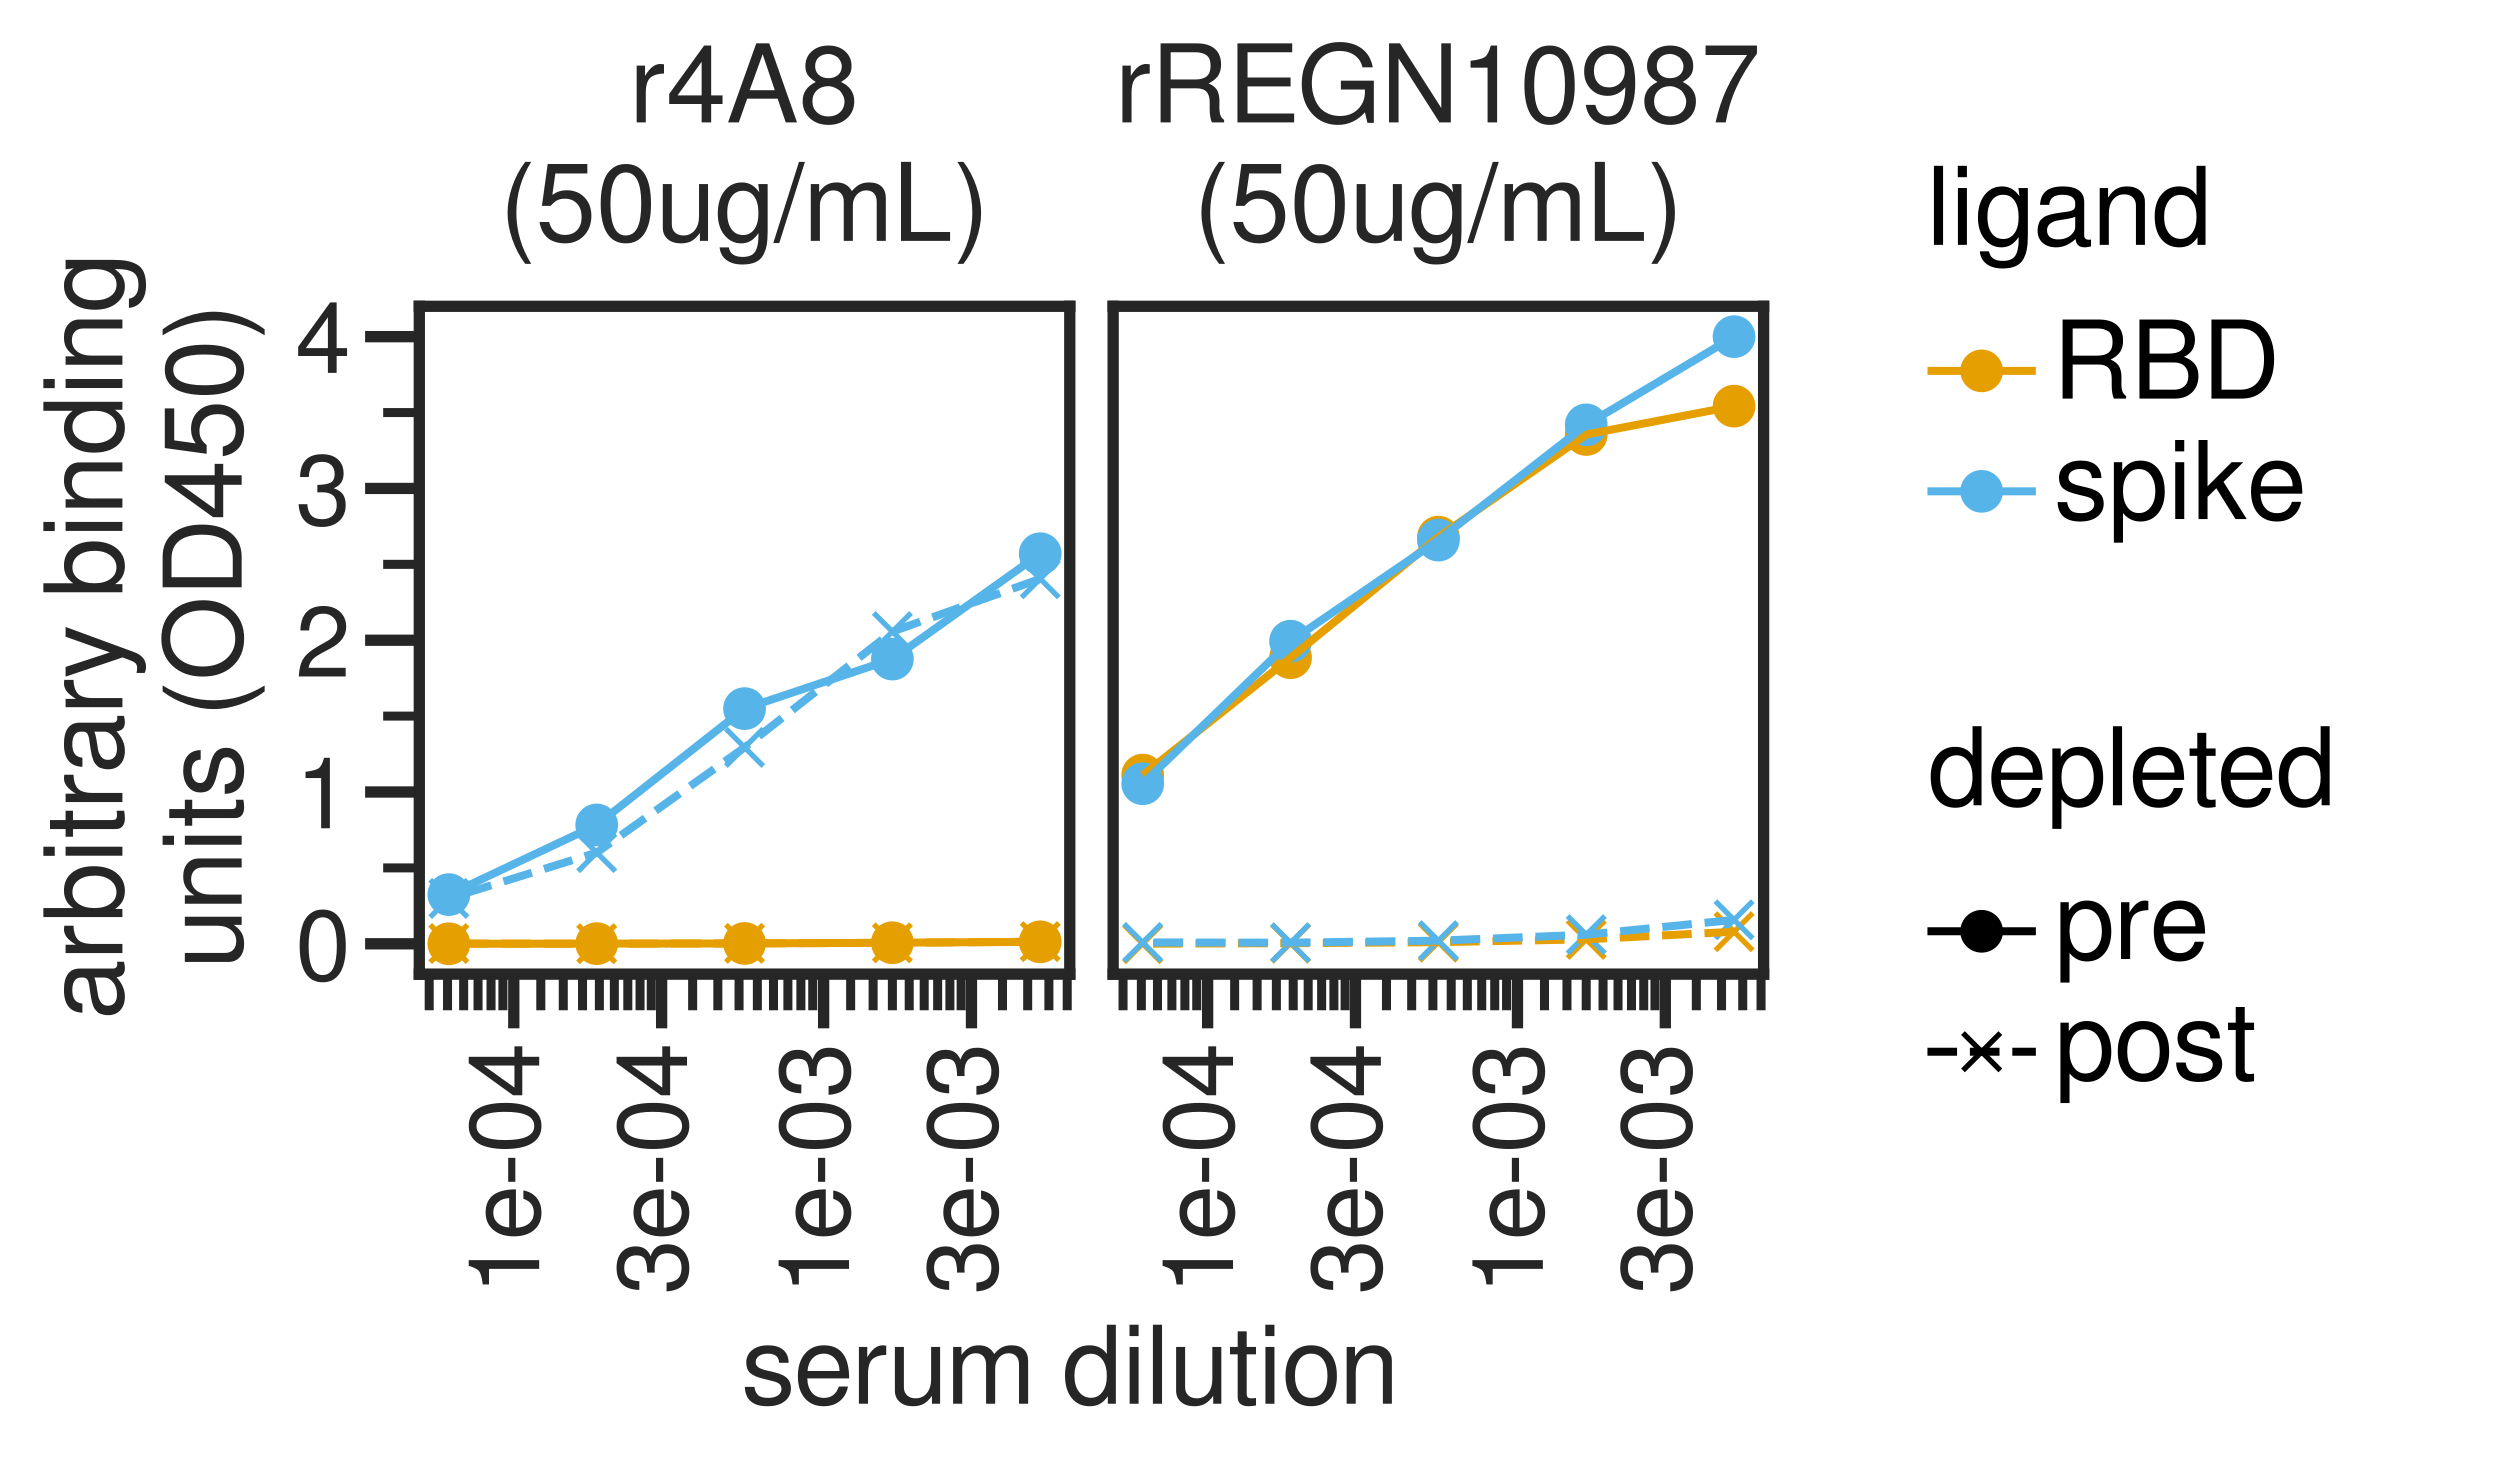 <?xml version="1.0" encoding="utf-8" standalone="no"?>
<!DOCTYPE svg PUBLIC "-//W3C//DTD SVG 1.1//EN"
  "http://www.w3.org/Graphics/SVG/1.1/DTD/svg11.dtd">
<!-- Created with matplotlib (https://matplotlib.org/) -->
<svg height="244.191pt" version="1.1" viewBox="0 0 415.082 244.191" width="415.082pt" xmlns="http://www.w3.org/2000/svg" xmlns:xlink="http://www.w3.org/1999/xlink">
 <defs>
  <style type="text/css">*{stroke-linecap:butt;stroke-linejoin:round;}</style>
 </defs>
 <g id="figure_1">
  <g id="patch_1">
   <path d="M 0 244.191 
L 415.082 244.191 
L 415.082 0 
L 0 0 
z
" style="fill:#ffffff;"/>
  </g>
  <g id="axes_1">
   <g id="patch_2">
    <path d="M 69.619 161.738 
L 177.619 161.738 
L 177.619 50.858 
L 69.619 50.858 
z
" style="fill:#ffffff;"/>
   </g>
   <g id="matplotlib.axis_1">
    <g id="xtick_1">
     <g id="line2d_1">
      <defs>
       <path d="M 0 0 
L 0 9 
" id="me1554687c9" style="stroke:#262626;stroke-width:1.875;"/>
      </defs>
      <g>
       <use style="fill:#262626;stroke:#262626;stroke-width:1.875;" x="85.307" xlink:href="#me1554687c9" y="161.738"/>
      </g>
     </g>
     <g id="text_1">
      <!-- 1e-04 -->
      <g style="fill:#262626;" transform="translate(89.523 214.944)rotate(-90)scale(0.165 -0.165)">
       <defs>
        <path d="M 25.906 50.5 
L 10.203 50.5 
L 10.203 56.797 
Q 20.406 58.094 23.5 60.391 
Q 26.594 62.703 28.906 70.906 
L 34.703 70.906 
L 34.703 0 
L 25.906 0 
z
" id="FreeSans-49"/>
        <path d="M 50.297 23.406 
L 11.703 23.406 
Q 11.906 15.203 15.953 10.297 
Q 20 5.406 27.094 5.406 
Q 37.297 5.406 40.797 15.906 
L 49.203 15.906 
Q 47.594 7.297 41.688 2.5 
Q 35.797 -2.297 26.797 -2.297 
Q 15.797 -2.297 9.391 5.141 
Q 3 12.594 3 25.5 
Q 3 38.406 9.547 46.156 
Q 16.094 53.906 27 53.906 
Q 50.297 53.906 50.297 23.406 
z
M 11.906 30.203 
L 41.406 30.203 
Q 41.406 37 37.297 41.594 
Q 33.203 46.203 26.891 46.203 
Q 20.594 46.203 16.5 41.844 
Q 12.406 37.5 11.906 30.203 
z
" id="FreeSans-101"/>
        <path d="M 28.703 31.203 
L 28.703 24 
L 4.594 24 
L 4.594 31.203 
z
" id="FreeSans-45"/>
        <path d="M 4.297 34.297 
Q 4.297 43.203 5.797 50 
Q 7.297 56.797 9.594 60.641 
Q 11.906 64.5 15.094 66.891 
Q 18.297 69.297 21.25 70.094 
Q 24.203 70.906 27.5 70.906 
Q 50.703 70.906 50.703 33.703 
Q 50.703 16.203 44.75 6.953 
Q 38.797 -2.297 27.5 -2.297 
Q 16.094 -2.297 10.188 7.047 
Q 4.297 16.406 4.297 34.297 
z
M 41.703 34.5 
Q 41.703 63.094 27.5 63.094 
Q 13.297 63.094 13.297 34.203 
Q 13.297 5 27.297 5 
Q 34.703 5 38.203 12.203 
Q 41.703 19.406 41.703 34.5 
z
" id="FreeSans-48"/>
        <path d="M 32.703 17 
L 2.797 17 
L 2.797 26.297 
L 35 70.906 
L 41.5 70.906 
L 41.5 24.906 
L 52 24.906 
L 52 17 
L 41.5 17 
L 41.5 0 
L 32.703 0 
z
M 32.703 24.906 
L 32.703 55.906 
L 10.5 24.906 
z
" id="FreeSans-52"/>
       </defs>
       <use xlink:href="#FreeSans-49"/>
       <use x="55.6" xlink:href="#FreeSans-101"/>
       <use x="108.9" xlink:href="#FreeSans-45"/>
       <use x="142.2" xlink:href="#FreeSans-48"/>
       <use x="197.8" xlink:href="#FreeSans-52"/>
      </g>
     </g>
    </g>
    <g id="xtick_2">
     <g id="line2d_2">
      <g>
       <use style="fill:#262626;stroke:#262626;stroke-width:1.875;" x="109.852" xlink:href="#me1554687c9" y="161.738"/>
      </g>
     </g>
     <g id="text_2">
      <!-- 3e-04 -->
      <g style="fill:#262626;" transform="translate(114.069 214.944)rotate(-90)scale(0.165 -0.165)">
       <defs>
        <path d="M 27 63.203 
Q 19.406 63.203 16.547 59.047 
Q 13.703 54.906 13.5 48 
L 4.703 48 
Q 5.203 70.906 26.906 70.906 
Q 37 70.906 42.75 65.703 
Q 48.5 60.5 48.5 51.406 
Q 48.5 40.594 38.594 36.703 
Q 45 34.5 47.797 30.547 
Q 50.594 26.594 50.594 19.797 
Q 50.594 9.703 44.047 3.703 
Q 37.5 -2.297 26.594 -2.297 
Q 4.797 -2.297 3.203 20.594 
L 12 20.594 
Q 12.5 12.906 16.094 9.203 
Q 19.703 5.5 26.906 5.5 
Q 33.797 5.5 37.688 9.25 
Q 41.594 13 41.594 19.703 
Q 41.594 32.594 26.906 32.594 
L 23.203 32.5 
L 22.094 32.5 
L 22.094 40 
Q 31.594 40.203 35.547 42.391 
Q 39.5 44.594 39.5 51.094 
Q 39.5 56.703 36.141 59.953 
Q 32.797 63.203 27 63.203 
z
" id="FreeSans-51"/>
       </defs>
       <use xlink:href="#FreeSans-51"/>
       <use x="55.6" xlink:href="#FreeSans-101"/>
       <use x="108.9" xlink:href="#FreeSans-45"/>
       <use x="142.2" xlink:href="#FreeSans-48"/>
       <use x="197.8" xlink:href="#FreeSans-52"/>
      </g>
     </g>
    </g>
    <g id="xtick_3">
     <g id="line2d_3">
      <g>
       <use style="fill:#262626;stroke:#262626;stroke-width:1.875;" x="136.751" xlink:href="#me1554687c9" y="161.738"/>
      </g>
     </g>
     <g id="text_3">
      <!-- 1e-03 -->
      <g style="fill:#262626;" transform="translate(140.968 214.944)rotate(-90)scale(0.165 -0.165)">
       <use xlink:href="#FreeSans-49"/>
       <use x="55.6" xlink:href="#FreeSans-101"/>
       <use x="108.9" xlink:href="#FreeSans-45"/>
       <use x="142.2" xlink:href="#FreeSans-48"/>
       <use x="197.8" xlink:href="#FreeSans-51"/>
      </g>
     </g>
    </g>
    <g id="xtick_4">
     <g id="line2d_4">
      <g>
       <use style="fill:#262626;stroke:#262626;stroke-width:1.875;" x="161.297" xlink:href="#me1554687c9" y="161.738"/>
      </g>
     </g>
     <g id="text_4">
      <!-- 3e-03 -->
      <g style="fill:#262626;" transform="translate(165.513 214.944)rotate(-90)scale(0.165 -0.165)">
       <use xlink:href="#FreeSans-51"/>
       <use x="55.6" xlink:href="#FreeSans-101"/>
       <use x="108.9" xlink:href="#FreeSans-45"/>
       <use x="142.2" xlink:href="#FreeSans-48"/>
       <use x="197.8" xlink:href="#FreeSans-51"/>
      </g>
     </g>
    </g>
    <g id="xtick_5">
     <g id="line2d_5">
      <defs>
       <path d="M 0 0 
L 0 6 
" id="mdf7cf5967e" style="stroke:#262626;stroke-width:1.5;"/>
      </defs>
      <g>
       <use style="fill:#262626;stroke:#262626;stroke-width:1.5;" x="71.262" xlink:href="#mdf7cf5967e" y="161.738"/>
      </g>
     </g>
    </g>
    <g id="xtick_6">
     <g id="line2d_6">
      <g>
       <use style="fill:#262626;stroke:#262626;stroke-width:1.5;" x="74.304" xlink:href="#mdf7cf5967e" y="161.738"/>
      </g>
     </g>
    </g>
    <g id="xtick_7">
     <g id="line2d_7">
      <g>
       <use style="fill:#262626;stroke:#262626;stroke-width:1.5;" x="76.98" xlink:href="#mdf7cf5967e" y="161.738"/>
      </g>
     </g>
    </g>
    <g id="xtick_8">
     <g id="line2d_8">
      <g>
       <use style="fill:#262626;stroke:#262626;stroke-width:1.5;" x="79.37" xlink:href="#mdf7cf5967e" y="161.738"/>
      </g>
     </g>
    </g>
    <g id="xtick_9">
     <g id="line2d_9">
      <g>
       <use style="fill:#262626;stroke:#262626;stroke-width:1.5;" x="81.529" xlink:href="#mdf7cf5967e" y="161.738"/>
      </g>
     </g>
    </g>
    <g id="xtick_10">
     <g id="line2d_10">
      <g>
       <use style="fill:#262626;stroke:#262626;stroke-width:1.5;" x="83.498" xlink:href="#mdf7cf5967e" y="161.738"/>
      </g>
     </g>
    </g>
    <g id="xtick_11">
     <g id="line2d_11">
      <g>
       <use style="fill:#262626;stroke:#262626;stroke-width:1.5;" x="89.79" xlink:href="#mdf7cf5967e" y="161.738"/>
      </g>
     </g>
    </g>
    <g id="xtick_12">
     <g id="line2d_12">
      <g>
       <use style="fill:#262626;stroke:#262626;stroke-width:1.5;" x="93.522" xlink:href="#mdf7cf5967e" y="161.738"/>
      </g>
     </g>
    </g>
    <g id="xtick_13">
     <g id="line2d_13">
      <g>
       <use style="fill:#262626;stroke:#262626;stroke-width:1.5;" x="96.72" xlink:href="#mdf7cf5967e" y="161.738"/>
      </g>
     </g>
    </g>
    <g id="xtick_14">
     <g id="line2d_14">
      <g>
       <use style="fill:#262626;stroke:#262626;stroke-width:1.5;" x="99.516" xlink:href="#mdf7cf5967e" y="161.738"/>
      </g>
     </g>
    </g>
    <g id="xtick_15">
     <g id="line2d_15">
      <g>
       <use style="fill:#262626;stroke:#262626;stroke-width:1.5;" x="102.001" xlink:href="#mdf7cf5967e" y="161.738"/>
      </g>
     </g>
    </g>
    <g id="xtick_16">
     <g id="line2d_16">
      <g>
       <use style="fill:#262626;stroke:#262626;stroke-width:1.5;" x="104.237" xlink:href="#mdf7cf5967e" y="161.738"/>
      </g>
     </g>
    </g>
    <g id="xtick_17">
     <g id="line2d_17">
      <g>
       <use style="fill:#262626;stroke:#262626;stroke-width:1.5;" x="106.27" xlink:href="#mdf7cf5967e" y="161.738"/>
      </g>
     </g>
    </g>
    <g id="xtick_18">
     <g id="line2d_18">
      <g>
       <use style="fill:#262626;stroke:#262626;stroke-width:1.5;" x="108.133" xlink:href="#mdf7cf5967e" y="161.738"/>
      </g>
     </g>
    </g>
    <g id="xtick_19">
     <g id="line2d_19">
      <g>
       <use style="fill:#262626;stroke:#262626;stroke-width:1.5;" x="115.002" xlink:href="#mdf7cf5967e" y="161.738"/>
      </g>
     </g>
    </g>
    <g id="xtick_20">
     <g id="line2d_20">
      <g>
       <use style="fill:#262626;stroke:#262626;stroke-width:1.5;" x="119.185" xlink:href="#mdf7cf5967e" y="161.738"/>
      </g>
     </g>
    </g>
    <g id="xtick_21">
     <g id="line2d_21">
      <g>
       <use style="fill:#262626;stroke:#262626;stroke-width:1.5;" x="122.707" xlink:href="#mdf7cf5967e" y="161.738"/>
      </g>
     </g>
    </g>
    <g id="xtick_22">
     <g id="line2d_22">
      <g>
       <use style="fill:#262626;stroke:#262626;stroke-width:1.5;" x="125.748" xlink:href="#mdf7cf5967e" y="161.738"/>
      </g>
     </g>
    </g>
    <g id="xtick_23">
     <g id="line2d_23">
      <g>
       <use style="fill:#262626;stroke:#262626;stroke-width:1.5;" x="128.425" xlink:href="#mdf7cf5967e" y="161.738"/>
      </g>
     </g>
    </g>
    <g id="xtick_24">
     <g id="line2d_24">
      <g>
       <use style="fill:#262626;stroke:#262626;stroke-width:1.5;" x="130.815" xlink:href="#mdf7cf5967e" y="161.738"/>
      </g>
     </g>
    </g>
    <g id="xtick_25">
     <g id="line2d_25">
      <g>
       <use style="fill:#262626;stroke:#262626;stroke-width:1.5;" x="132.974" xlink:href="#mdf7cf5967e" y="161.738"/>
      </g>
     </g>
    </g>
    <g id="xtick_26">
     <g id="line2d_26">
      <g>
       <use style="fill:#262626;stroke:#262626;stroke-width:1.5;" x="134.942" xlink:href="#mdf7cf5967e" y="161.738"/>
      </g>
     </g>
    </g>
    <g id="xtick_27">
     <g id="line2d_27">
      <g>
       <use style="fill:#262626;stroke:#262626;stroke-width:1.5;" x="141.235" xlink:href="#mdf7cf5967e" y="161.738"/>
      </g>
     </g>
    </g>
    <g id="xtick_28">
     <g id="line2d_28">
      <g>
       <use style="fill:#262626;stroke:#262626;stroke-width:1.5;" x="144.967" xlink:href="#mdf7cf5967e" y="161.738"/>
      </g>
     </g>
    </g>
    <g id="xtick_29">
     <g id="line2d_29">
      <g>
       <use style="fill:#262626;stroke:#262626;stroke-width:1.5;" x="148.164" xlink:href="#mdf7cf5967e" y="161.738"/>
      </g>
     </g>
    </g>
    <g id="xtick_30">
     <g id="line2d_30">
      <g>
       <use style="fill:#262626;stroke:#262626;stroke-width:1.5;" x="150.961" xlink:href="#mdf7cf5967e" y="161.738"/>
      </g>
     </g>
    </g>
    <g id="xtick_31">
     <g id="line2d_31">
      <g>
       <use style="fill:#262626;stroke:#262626;stroke-width:1.5;" x="153.446" xlink:href="#mdf7cf5967e" y="161.738"/>
      </g>
     </g>
    </g>
    <g id="xtick_32">
     <g id="line2d_32">
      <g>
       <use style="fill:#262626;stroke:#262626;stroke-width:1.5;" x="155.682" xlink:href="#mdf7cf5967e" y="161.738"/>
      </g>
     </g>
    </g>
    <g id="xtick_33">
     <g id="line2d_33">
      <g>
       <use style="fill:#262626;stroke:#262626;stroke-width:1.5;" x="157.714" xlink:href="#mdf7cf5967e" y="161.738"/>
      </g>
     </g>
    </g>
    <g id="xtick_34">
     <g id="line2d_34">
      <g>
       <use style="fill:#262626;stroke:#262626;stroke-width:1.5;" x="159.577" xlink:href="#mdf7cf5967e" y="161.738"/>
      </g>
     </g>
    </g>
    <g id="xtick_35">
     <g id="line2d_35">
      <g>
       <use style="fill:#262626;stroke:#262626;stroke-width:1.5;" x="166.447" xlink:href="#mdf7cf5967e" y="161.738"/>
      </g>
     </g>
    </g>
    <g id="xtick_36">
     <g id="line2d_36">
      <g>
       <use style="fill:#262626;stroke:#262626;stroke-width:1.5;" x="170.63" xlink:href="#mdf7cf5967e" y="161.738"/>
      </g>
     </g>
    </g>
    <g id="xtick_37">
     <g id="line2d_37">
      <g>
       <use style="fill:#262626;stroke:#262626;stroke-width:1.5;" x="174.152" xlink:href="#mdf7cf5967e" y="161.738"/>
      </g>
     </g>
    </g>
    <g id="xtick_38">
     <g id="line2d_38">
      <g>
       <use style="fill:#262626;stroke:#262626;stroke-width:1.5;" x="177.193" xlink:href="#mdf7cf5967e" y="161.738"/>
      </g>
     </g>
    </g>
   </g>
   <g id="matplotlib.axis_2">
    <g id="ytick_1">
     <g id="line2d_39">
      <defs>
       <path d="M 0 0 
L -9 0 
" id="m8b52124777" style="stroke:#262626;stroke-width:1.875;"/>
      </defs>
      <g>
       <use style="fill:#262626;stroke:#262626;stroke-width:1.875;" x="69.619" xlink:href="#m8b52124777" y="156.7"/>
      </g>
     </g>
     <g id="text_5">
      <!-- 0 -->
      <g style="fill:#262626;" transform="translate(49.046 162.715)scale(0.165 -0.165)">
       <use xlink:href="#FreeSans-48"/>
      </g>
     </g>
    </g>
    <g id="ytick_2">
     <g id="line2d_40">
      <g>
       <use style="fill:#262626;stroke:#262626;stroke-width:1.875;" x="69.619" xlink:href="#m8b52124777" y="131.499"/>
      </g>
     </g>
     <g id="text_6">
      <!-- 1 -->
      <g style="fill:#262626;" transform="translate(49.046 137.514)scale(0.165 -0.165)">
       <use xlink:href="#FreeSans-49"/>
      </g>
     </g>
    </g>
    <g id="ytick_3">
     <g id="line2d_41">
      <g>
       <use style="fill:#262626;stroke:#262626;stroke-width:1.875;" x="69.619" xlink:href="#m8b52124777" y="106.299"/>
      </g>
     </g>
     <g id="text_7">
      <!-- 2 -->
      <g style="fill:#262626;" transform="translate(49.046 112.314)scale(0.165 -0.165)">
       <defs>
        <path d="M 5 46.297 
Q 5.703 70.906 28.406 70.906 
Q 38.5 70.906 44.797 65.094 
Q 51.094 59.297 51.094 50.094 
Q 51.094 36.906 36.094 28.703 
L 26.094 23.297 
Q 19.594 19.797 16.797 16.5 
Q 14 13.203 13.297 8.703 
L 50.594 8.703 
L 50.594 0 
L 3.406 0 
Q 4 11.703 8.094 18.047 
Q 12.203 24.406 23.297 30.703 
L 32.5 35.906 
Q 42.094 41.406 42.094 49.906 
Q 42.094 55.594 38.094 59.391 
Q 34.094 63.203 28.094 63.203 
Q 14.797 63.203 13.797 46.297 
z
" id="FreeSans-50"/>
       </defs>
       <use xlink:href="#FreeSans-50"/>
      </g>
     </g>
    </g>
    <g id="ytick_4">
     <g id="line2d_42">
      <g>
       <use style="fill:#262626;stroke:#262626;stroke-width:1.875;" x="69.619" xlink:href="#m8b52124777" y="81.098"/>
      </g>
     </g>
     <g id="text_8">
      <!-- 3 -->
      <g style="fill:#262626;" transform="translate(49.046 87.113)scale(0.165 -0.165)">
       <use xlink:href="#FreeSans-51"/>
      </g>
     </g>
    </g>
    <g id="ytick_5">
     <g id="line2d_43">
      <g>
       <use style="fill:#262626;stroke:#262626;stroke-width:1.875;" x="69.619" xlink:href="#m8b52124777" y="55.898"/>
      </g>
     </g>
     <g id="text_9">
      <!-- 4 -->
      <g style="fill:#262626;" transform="translate(49.046 61.912)scale(0.165 -0.165)">
       <use xlink:href="#FreeSans-52"/>
      </g>
     </g>
    </g>
    <g id="ytick_6">
     <g id="line2d_44">
      <defs>
       <path d="M 0 0 
L -6 0 
" id="m291ac3703b" style="stroke:#262626;stroke-width:1.5;"/>
      </defs>
      <g>
       <use style="fill:#262626;stroke:#262626;stroke-width:1.5;" x="69.619" xlink:href="#m291ac3703b" y="144.1"/>
      </g>
     </g>
    </g>
    <g id="ytick_7">
     <g id="line2d_45">
      <g>
       <use style="fill:#262626;stroke:#262626;stroke-width:1.5;" x="69.619" xlink:href="#m291ac3703b" y="118.899"/>
      </g>
     </g>
    </g>
    <g id="ytick_8">
     <g id="line2d_46">
      <g>
       <use style="fill:#262626;stroke:#262626;stroke-width:1.5;" x="69.619" xlink:href="#m291ac3703b" y="93.699"/>
      </g>
     </g>
    </g>
    <g id="ytick_9">
     <g id="line2d_47">
      <g>
       <use style="fill:#262626;stroke:#262626;stroke-width:1.5;" x="69.619" xlink:href="#m291ac3703b" y="68.498"/>
      </g>
     </g>
    </g>
    <g id="text_10">
     <!-- arbitrary binding -->
     <g style="fill:#262626;" transform="translate(20.323 169.094)rotate(-90)scale(0.18 -0.18)">
      <defs>
       <path d="M 5.297 36.906 
Q 5.906 53.906 26.297 53.906 
Q 36 53.906 41 50.25 
Q 46 46.594 46 39.594 
L 46 8.797 
Q 46 4.703 50.5 4.703 
Q 51.406 4.703 52.297 4.906 
L 52.297 -1.406 
Q 48.797 -2.297 46.594 -2.297 
Q 42.594 -2.297 40.547 -0.438 
Q 38.5 1.406 38 5.406 
Q 29.594 -2.297 20.203 -2.297 
Q 12.297 -2.297 7.641 1.891 
Q 3 6.094 3 13.203 
Q 3 15.5 3.453 17.391 
Q 3.906 19.297 4.453 20.75 
Q 5 22.203 6.391 23.453 
Q 7.797 24.703 8.75 25.5 
Q 9.703 26.297 11.953 27.047 
Q 14.203 27.797 15.391 28.141 
Q 16.594 28.5 19.594 29 
Q 22.594 29.5 24 29.703 
Q 25.406 29.906 29 30.406 
Q 33.906 31 35.797 32.297 
Q 37.703 33.594 37.703 36.203 
L 37.703 38.406 
Q 37.703 42.203 34.641 44.203 
Q 31.594 46.203 26 46.203 
Q 20.203 46.203 17.203 43.953 
Q 14.203 41.703 13.703 36.906 
z
M 22 5 
Q 28.906 5 33.297 8.641 
Q 37.703 12.297 37.703 16.5 
L 37.703 25.906 
Q 35.203 24.703 30.141 23.891 
Q 25.094 23.094 21.391 22.5 
Q 17.703 21.906 14.703 19.656 
Q 11.703 17.406 11.703 13.406 
Q 11.703 9.406 14.391 7.203 
Q 17.094 5 22 5 
z
" id="FreeSans-97"/>
       <path d="M 31.203 45.094 
Q 22.797 44.906 18.594 41.203 
Q 14.406 37.5 14.406 27.203 
L 14.406 0 
L 6 0 
L 6 52.406 
L 13.703 52.406 
L 13.703 42.906 
Q 17.297 48.797 20.641 51.344 
Q 24 53.906 28 53.906 
Q 29.094 53.906 31.203 53.594 
z
" id="FreeSans-114"/>
       <path d="M 6 72.906 
L 14.297 72.906 
L 14.297 45.297 
Q 20 53.906 30.5 53.906 
Q 40.906 53.906 46.906 46.5 
Q 52.906 39.094 52.906 26.406 
Q 52.906 13.406 46.703 5.547 
Q 40.5 -2.297 30.094 -2.297 
Q 19.406 -2.297 13.5 6.703 
L 13.5 0 
L 6 0 
z
M 28.906 46.094 
Q 22.297 46.094 18.297 40.547 
Q 14.297 35 14.297 25.797 
Q 14.297 16.594 18.297 11.047 
Q 22.297 5.5 28.906 5.5 
Q 35.703 5.5 39.953 11.047 
Q 44.203 16.594 44.203 25.5 
Q 44.203 34.906 40.047 40.5 
Q 35.906 46.094 28.906 46.094 
z
" id="FreeSans-98"/>
       <path d="M 15 52.406 
L 15 0 
L 6.703 0 
L 6.703 52.406 
z
M 15 72.906 
L 15 62.406 
L 6.594 62.406 
L 6.594 72.906 
z
" id="FreeSans-105"/>
       <path d="M 26 52.406 
L 26 45.594 
L 17.406 45.594 
L 17.406 9.703 
Q 17.406 6.906 18.344 5.953 
Q 19.297 5 22 5 
Q 24.5 5 26 5.406 
L 26 -1.594 
Q 22.094 -2.297 19.203 -2.297 
Q 14.297 -2.297 11.688 -0.141 
Q 9.094 2 9.094 6 
L 9.094 45.594 
L 2 45.594 
L 2 52.406 
L 9.094 52.406 
L 9.094 66.797 
L 17.406 66.797 
L 17.406 52.406 
z
" id="FreeSans-116"/>
       <path d="M 37.797 52.406 
L 46.797 52.406 
L 23.5 -11 
Q 19.406 -21.797 10 -21.797 
Q 6.906 -21.797 4.406 -20.5 
L 4.406 -13 
Q 7.094 -13.594 8.797 -13.594 
Q 11.406 -13.594 12.906 -12.438 
Q 14.406 -11.297 15.5 -8.5 
L 18.703 -0.203 
L 1 52.406 
L 9.906 52.406 
L 23.297 11.594 
z
" id="FreeSans-121"/>
       <path id="FreeSans-32"/>
       <path d="M 6 52.406 
L 13.703 52.406 
L 13.703 43.594 
Q 17.203 49.094 21.25 51.5 
Q 25.297 53.906 31.094 53.906 
Q 38.703 53.906 43.203 50 
Q 47.703 46.094 47.703 39.594 
L 47.703 0 
L 39.406 0 
L 39.406 36.297 
Q 39.406 41 36.5 43.797 
Q 33.594 46.594 28.594 46.594 
Q 22.203 46.594 18.297 41.75 
Q 14.406 36.906 14.406 28.906 
L 14.406 0 
L 6 0 
z
" id="FreeSans-110"/>
       <path d="M 49.906 72.906 
L 49.906 0 
L 42.5 0 
L 42.5 6.906 
Q 39.094 2 35.141 -0.141 
Q 31.203 -2.297 25.797 -2.297 
Q 15.203 -2.297 9.094 5.344 
Q 3 13 3 26.297 
Q 3 38.797 9.141 46.344 
Q 15.297 53.906 25.5 53.906 
Q 36.297 53.906 41.594 45.797 
L 41.594 72.906 
z
M 26.906 46.094 
Q 20.094 46.094 15.891 40.5 
Q 11.703 34.906 11.703 25.797 
Q 11.703 16.594 15.891 11.047 
Q 20.094 5.5 27 5.5 
Q 33.594 5.5 37.594 11 
Q 41.594 16.5 41.594 25.594 
Q 41.594 35 37.594 40.547 
Q 33.594 46.094 26.906 46.094 
z
" id="FreeSans-100"/>
       <path d="M 24.594 -2.297 
Q 15.406 -2.297 9.203 5.25 
Q 3 12.797 3 25.297 
Q 3 38.094 9.141 46 
Q 15.297 53.906 25.297 53.906 
Q 35.094 53.906 41.297 44.797 
L 40.297 52.406 
L 49 52.406 
L 49 8.594 
Q 49 1.094 48.094 -3.953 
Q 47.203 -9 44.797 -13.297 
Q 42.406 -17.594 37.656 -19.688 
Q 32.906 -21.797 25.594 -21.797 
Q 16.406 -21.797 10.906 -17.594 
Q 5.406 -13.406 4.703 -6 
L 13.203 -6 
Q 14.594 -14.797 25.906 -14.797 
Q 34.297 -14.797 37.391 -10.047 
Q 40.5 -5.297 40.5 4.406 
L 40.5 7.094 
Q 37 2.094 33.25 -0.094 
Q 29.5 -2.297 24.594 -2.297 
z
M 26.203 46.203 
Q 19.5 46.203 15.594 40.703 
Q 11.703 35.203 11.703 25.797 
Q 11.703 16.297 15.594 10.844 
Q 19.5 5.406 26.297 5.406 
Q 32.906 5.406 36.703 10.75 
Q 40.5 16.094 40.5 25.5 
Q 40.5 35.297 36.75 40.75 
Q 33 46.203 26.203 46.203 
z
" id="FreeSans-103"/>
      </defs>
      <use xlink:href="#FreeSans-97"/>
      <use x="54.3" xlink:href="#FreeSans-114"/>
      <use x="87.5" xlink:href="#FreeSans-98"/>
      <use x="143.4" xlink:href="#FreeSans-105"/>
      <use x="165.6" xlink:href="#FreeSans-116"/>
      <use x="193.6" xlink:href="#FreeSans-114"/>
      <use x="226.8" xlink:href="#FreeSans-97"/>
      <use x="281.1" xlink:href="#FreeSans-114"/>
      <use x="314.3" xlink:href="#FreeSans-121"/>
      <use x="362.1" xlink:href="#FreeSans-32"/>
      <use x="387.1" xlink:href="#FreeSans-98"/>
      <use x="443" xlink:href="#FreeSans-105"/>
      <use x="465.2" xlink:href="#FreeSans-110"/>
      <use x="518.9" xlink:href="#FreeSans-100"/>
      <use x="574.8" xlink:href="#FreeSans-105"/>
      <use x="597" xlink:href="#FreeSans-110"/>
      <use x="650.7" xlink:href="#FreeSans-103"/>
     </g>
     <!-- units (OD450) -->
     <g style="fill:#262626;" transform="translate(40.123 160.791)rotate(-90)scale(0.18 -0.18)">
      <defs>
       <path d="M 47.703 0 
L 40.203 0 
L 40.203 7.297 
Q 36.5 2.094 32.5 -0.094 
Q 28.5 -2.297 22.703 -2.297 
Q 15.094 -2.297 10.547 1.594 
Q 6 5.5 6 12 
L 6 52.406 
L 14.297 52.406 
L 14.297 15.297 
Q 14.297 10.594 17.188 7.797 
Q 20.094 5 25.094 5 
Q 31.594 5 35.5 9.844 
Q 39.406 14.703 39.406 22.703 
L 39.406 52.406 
L 47.703 52.406 
z
" id="FreeSans-117"/>
       <path d="M 12.203 15.594 
Q 12.797 10.906 15.438 8.156 
Q 18.094 5.406 25 5.406 
Q 30.5 5.406 33.844 7.656 
Q 37.203 9.906 37.203 13.594 
Q 37.203 16.5 35.297 18.203 
Q 33.406 19.906 29.094 20.906 
L 21.297 22.797 
Q 12 25 8.344 28.344 
Q 4.703 31.703 4.703 37.906 
Q 4.703 45.203 10.203 49.547 
Q 15.703 53.906 24.797 53.906 
Q 33.906 53.906 38.797 49.703 
Q 43.703 45.5 43.797 37.797 
L 35 37.797 
Q 34.703 46.203 24.5 46.203 
Q 19.406 46.203 16.406 44.047 
Q 13.406 41.906 13.406 38.297 
Q 13.406 35.5 15.703 33.75 
Q 18 32 23.094 30.797 
L 31.094 28.906 
Q 38.906 27 42.406 23.547 
Q 45.906 20.094 45.906 14.297 
Q 45.906 6.703 40.047 2.203 
Q 34.203 -2.297 24.297 -2.297 
Q 4 -2.297 3.406 15.594 
z
" id="FreeSans-115"/>
       <path d="M 23.594 72.906 
L 29.094 72.906 
Q 15.406 50.797 15.406 25.906 
Q 15.406 1.094 29.094 -21.203 
L 23.594 -21.203 
Q 16.094 -11.406 11.688 1.344 
Q 7.297 14.094 7.297 25.891 
Q 7.297 37.703 11.688 50.391 
Q 16.094 63.094 23.594 72.906 
z
" id="FreeSans-40"/>
       <path d="M 74.406 35.297 
Q 74.406 19.094 64.797 8.391 
Q 55.203 -2.297 39.203 -2.297 
Q 23.406 -2.297 13.703 8.25 
Q 4 18.797 4 35.891 
Q 4 53 13.703 63.547 
Q 23.406 74.094 39.094 74.094 
Q 55.094 74.094 64.75 63.5 
Q 74.406 52.906 74.406 35.297 
z
M 39.094 65.906 
Q 27.5 65.906 20.391 57.656 
Q 13.297 49.406 13.297 35.906 
Q 13.297 22.406 20.438 14.156 
Q 27.594 5.906 39.188 5.906 
Q 50.797 5.906 57.938 14.094 
Q 65.094 22.297 65.094 35.5 
Q 65.094 49.297 58 57.594 
Q 50.906 65.906 39.094 65.906 
z
" id="FreeSans-79"/>
       <path d="M 8 0 
L 8 72.906 
L 36.094 72.906 
Q 50 72.906 57.891 63.203 
Q 65.797 53.5 65.797 36.5 
Q 65.797 19.5 57.844 9.75 
Q 49.906 0 36.094 0 
z
M 17.297 8.203 
L 34.5 8.203 
Q 45.297 8.203 50.891 15.391 
Q 56.5 22.594 56.5 36.406 
Q 56.5 50.297 50.891 57.5 
Q 45.297 64.703 34.5 64.703 
L 17.297 64.703 
z
" id="FreeSans-68"/>
       <path d="M 47.594 70.906 
L 47.594 62.203 
L 18.094 62.203 
L 15.297 42.406 
Q 21.203 46.703 28.406 46.703 
Q 38.594 46.703 44.938 40.141 
Q 51.297 33.594 51.297 23.094 
Q 51.297 11.906 44.5 4.797 
Q 37.703 -2.297 27 -2.297 
Q 22.906 -2.297 19.453 -1.391 
Q 16 -0.5 13.75 0.75 
Q 11.5 2 9.641 4.047 
Q 7.797 6.094 6.844 7.641 
Q 5.906 9.203 5.047 11.547 
Q 4.203 13.906 4 14.797 
Q 3.797 15.703 3.5 17.406 
L 12.297 17.406 
Q 15.406 5.5 26.797 5.5 
Q 34 5.5 38.141 9.891 
Q 42.297 14.297 42.297 21.906 
Q 42.297 29.797 38.094 34.344 
Q 33.906 38.906 26.797 38.906 
Q 22.703 38.906 19.797 37.453 
Q 16.906 36 13.797 32.297 
L 5.703 32.297 
L 11 70.906 
z
" id="FreeSans-53"/>
       <path d="M 9.297 -21.203 
L 3.797 -21.203 
Q 17.5 0.906 17.5 25.797 
Q 17.5 50.594 3.797 72.906 
L 9.297 72.906 
Q 16.797 63.094 21.188 50.344 
Q 25.594 37.594 25.594 25.797 
Q 25.594 14 21.188 1.297 
Q 16.797 -11.406 9.297 -21.203 
z
" id="FreeSans-41"/>
      </defs>
      <use xlink:href="#FreeSans-117"/>
      <use x="53.7" xlink:href="#FreeSans-110"/>
      <use x="107.4" xlink:href="#FreeSans-105"/>
      <use x="129.6" xlink:href="#FreeSans-116"/>
      <use x="157.6" xlink:href="#FreeSans-115"/>
      <use x="206.9" xlink:href="#FreeSans-32"/>
      <use x="231.9" xlink:href="#FreeSans-40"/>
      <use x="265.2" xlink:href="#FreeSans-79"/>
      <use x="343.6" xlink:href="#FreeSans-68"/>
      <use x="413.4" xlink:href="#FreeSans-52"/>
      <use x="469" xlink:href="#FreeSans-53"/>
      <use x="524.6" xlink:href="#FreeSans-48"/>
      <use x="580.2" xlink:href="#FreeSans-41"/>
     </g>
    </g>
   </g>
   <g id="PathCollection_1">
    <path clip-path="url(#p61882ce954)" d="M 172.71 159.477 
C 173.532 159.477 174.322 159.15 174.903 158.568 
C 175.485 157.987 175.812 157.198 175.812 156.375 
C 175.812 155.552 175.485 154.763 174.903 154.182 
C 174.322 153.6 173.532 153.273 172.71 153.273 
C 171.887 153.273 171.098 153.6 170.517 154.182 
C 169.935 154.763 169.608 155.552 169.608 156.375 
C 169.608 157.198 169.935 157.987 170.517 158.568 
C 171.098 159.15 171.887 159.477 172.71 159.477 
z
" style="fill:#e69f00;stroke:#e69f00;stroke-width:0.886;"/>
    <path clip-path="url(#p61882ce954)" d="M 148.164 159.623 
C 148.987 159.623 149.776 159.296 150.358 158.714 
C 150.939 158.133 151.266 157.344 151.266 156.521 
C 151.266 155.699 150.939 154.91 150.358 154.328 
C 149.776 153.746 148.987 153.419 148.164 153.419 
C 147.342 153.419 146.553 153.746 145.971 154.328 
C 145.389 154.91 145.063 155.699 145.063 156.521 
C 145.063 157.344 145.389 158.133 145.971 158.714 
C 146.553 159.296 147.342 159.623 148.164 159.623 
z
" style="fill:#e69f00;stroke:#e69f00;stroke-width:0.886;"/>
    <path clip-path="url(#p61882ce954)" d="M 123.619 159.749 
C 124.442 159.749 125.231 159.422 125.812 158.84 
C 126.394 158.259 126.721 157.47 126.721 156.647 
C 126.721 155.825 126.394 155.036 125.812 154.454 
C 125.231 153.872 124.442 153.545 123.619 153.545 
C 122.796 153.545 122.007 153.872 121.426 154.454 
C 120.844 155.036 120.517 155.825 120.517 156.647 
C 120.517 157.47 120.844 158.259 121.426 158.84 
C 122.007 159.422 122.796 159.749 123.619 159.749 
z
" style="fill:#e69f00;stroke:#e69f00;stroke-width:0.886;"/>
    <path clip-path="url(#p61882ce954)" d="M 99.074 159.779 
C 99.896 159.779 100.685 159.452 101.267 158.871 
C 101.848 158.289 102.175 157.5 102.175 156.677 
C 102.175 155.855 101.848 155.066 101.267 154.484 
C 100.685 153.902 99.896 153.576 99.074 153.576 
C 98.251 153.576 97.462 153.902 96.88 154.484 
C 96.299 155.066 95.972 155.855 95.972 156.677 
C 95.972 157.5 96.299 158.289 96.88 158.871 
C 97.462 159.452 98.251 159.779 99.074 159.779 
z
" style="fill:#e69f00;stroke:#e69f00;stroke-width:0.886;"/>
    <path clip-path="url(#p61882ce954)" d="M 74.528 159.799 
C 75.351 159.799 76.14 159.473 76.721 158.891 
C 77.303 158.309 77.63 157.52 77.63 156.698 
C 77.63 155.875 77.303 155.086 76.721 154.504 
C 76.14 153.923 75.351 153.596 74.528 153.596 
C 73.705 153.596 72.916 153.923 72.335 154.504 
C 71.753 155.086 71.426 155.875 71.426 156.698 
C 71.426 157.52 71.753 158.309 72.335 158.891 
C 72.916 159.473 73.705 159.799 74.528 159.799 
z
" style="fill:#e69f00;stroke:#e69f00;stroke-width:0.886;"/>
    <path clip-path="url(#p61882ce954)" d="M 172.71 95.036 
C 173.532 95.036 174.322 94.709 174.903 94.128 
C 175.485 93.546 175.812 92.757 175.812 91.934 
C 175.812 91.112 175.485 90.323 174.903 89.741 
C 174.322 89.16 173.532 88.833 172.71 88.833 
C 171.887 88.833 171.098 89.16 170.517 89.741 
C 169.935 90.323 169.608 91.112 169.608 91.934 
C 169.608 92.757 169.935 93.546 170.517 94.128 
C 171.098 94.709 171.887 95.036 172.71 95.036 
z
" style="fill:#56b4e9;stroke:#56b4e9;stroke-width:0.886;"/>
    <path clip-path="url(#p61882ce954)" d="M 148.164 112.526 
C 148.987 112.526 149.776 112.199 150.358 111.617 
C 150.939 111.035 151.266 110.246 151.266 109.424 
C 151.266 108.601 150.939 107.812 150.358 107.23 
C 149.776 106.649 148.987 106.322 148.164 106.322 
C 147.342 106.322 146.553 106.649 145.971 107.23 
C 145.389 107.812 145.063 108.601 145.063 109.424 
C 145.063 110.246 145.389 111.035 145.971 111.617 
C 146.553 112.199 147.342 112.526 148.164 112.526 
z
" style="fill:#56b4e9;stroke:#56b4e9;stroke-width:0.886;"/>
    <path clip-path="url(#p61882ce954)" d="M 123.619 120.756 
C 124.442 120.756 125.231 120.429 125.812 119.848 
C 126.394 119.266 126.721 118.477 126.721 117.654 
C 126.721 116.832 126.394 116.043 125.812 115.461 
C 125.231 114.879 124.442 114.552 123.619 114.552 
C 122.796 114.552 122.007 114.879 121.426 115.461 
C 120.844 116.043 120.517 116.832 120.517 117.654 
C 120.517 118.477 120.844 119.266 121.426 119.848 
C 122.007 120.429 122.796 120.756 123.619 120.756 
z
" style="fill:#56b4e9;stroke:#56b4e9;stroke-width:0.886;"/>
    <path clip-path="url(#p61882ce954)" d="M 99.074 140.072 
C 99.896 140.072 100.685 139.745 101.267 139.164 
C 101.848 138.582 102.175 137.793 102.175 136.971 
C 102.175 136.148 101.848 135.359 101.267 134.777 
C 100.685 134.196 99.896 133.869 99.074 133.869 
C 98.251 133.869 97.462 134.196 96.88 134.777 
C 96.299 135.359 95.972 136.148 95.972 136.971 
C 95.972 137.793 96.299 138.582 96.88 139.164 
C 97.462 139.745 98.251 140.072 99.074 140.072 
z
" style="fill:#56b4e9;stroke:#56b4e9;stroke-width:0.886;"/>
    <path clip-path="url(#p61882ce954)" d="M 74.528 151.634 
C 75.351 151.634 76.14 151.308 76.721 150.726 
C 77.303 150.144 77.63 149.355 77.63 148.533 
C 77.63 147.71 77.303 146.921 76.721 146.339 
C 76.14 145.758 75.351 145.431 74.528 145.431 
C 73.705 145.431 72.916 145.758 72.335 146.339 
C 71.753 146.921 71.426 147.71 71.426 148.533 
C 71.426 149.355 71.753 150.144 72.335 150.726 
C 72.916 151.308 73.705 151.634 74.528 151.634 
z
" style="fill:#56b4e9;stroke:#56b4e9;stroke-width:0.886;"/>
   </g>
   <g id="PathCollection_2">
    <path clip-path="url(#p61882ce954)" d="M 169.608 159.444 
L 175.812 153.24 
M 169.608 153.24 
L 175.812 159.444 
" style="fill:#e69f00;stroke:#e69f00;stroke-width:0.886;"/>
    <path clip-path="url(#p61882ce954)" d="M 145.063 159.646 
L 151.266 153.442 
M 145.063 153.442 
L 151.266 159.646 
" style="fill:#e69f00;stroke:#e69f00;stroke-width:0.886;"/>
    <path clip-path="url(#p61882ce954)" d="M 120.517 159.734 
L 126.721 153.53 
M 120.517 153.53 
L 126.721 159.734 
" style="fill:#e69f00;stroke:#e69f00;stroke-width:0.886;"/>
    <path clip-path="url(#p61882ce954)" d="M 95.972 159.789 
L 102.175 153.586 
M 95.972 153.586 
L 102.175 159.789 
" style="fill:#e69f00;stroke:#e69f00;stroke-width:0.886;"/>
    <path clip-path="url(#p61882ce954)" d="M 71.426 159.757 
L 77.63 153.553 
M 71.426 153.553 
L 77.63 159.757 
" style="fill:#e69f00;stroke:#e69f00;stroke-width:0.886;"/>
    <path clip-path="url(#p61882ce954)" d="M 169.608 99.199 
L 175.812 92.996 
M 169.608 92.996 
L 175.812 99.199 
" style="fill:#56b4e9;stroke:#56b4e9;stroke-width:0.886;"/>
    <path clip-path="url(#p61882ce954)" d="M 145.063 107.969 
L 151.266 101.766 
M 145.063 101.766 
L 151.266 107.969 
" style="fill:#56b4e9;stroke:#56b4e9;stroke-width:0.886;"/>
    <path clip-path="url(#p61882ce954)" d="M 120.517 127.195 
L 126.721 120.991 
M 120.517 120.991 
L 126.721 127.195 
" style="fill:#56b4e9;stroke:#56b4e9;stroke-width:0.886;"/>
    <path clip-path="url(#p61882ce954)" d="M 95.972 144.659 
L 102.175 138.455 
M 95.972 138.455 
L 102.175 144.659 
" style="fill:#56b4e9;stroke:#56b4e9;stroke-width:0.886;"/>
    <path clip-path="url(#p61882ce954)" d="M 71.426 152.269 
L 77.63 146.066 
M 71.426 146.066 
L 77.63 152.269 
" style="fill:#56b4e9;stroke:#56b4e9;stroke-width:0.886;"/>
   </g>
   <g id="line2d_48">
    <path clip-path="url(#p61882ce954)" d="M 172.71 156.375 
L 148.164 156.521 
L 123.619 156.647 
L 99.074 156.677 
L 74.528 156.698 
" style="fill:none;stroke:#e69f00;stroke-width:1.329;"/>
   </g>
   <g id="line2d_49">
    <path clip-path="url(#p61882ce954)" d="M 172.71 156.342 
L 148.164 156.544 
L 123.619 156.632 
L 99.074 156.687 
L 74.528 156.655 
" style="fill:none;stroke:#e69f00;stroke-dasharray:4.919,2.127;stroke-dashoffset:0;stroke-width:1.329;"/>
   </g>
   <g id="line2d_50">
    <path clip-path="url(#p61882ce954)" d="M 172.71 91.934 
L 148.164 109.424 
L 123.619 117.654 
L 99.074 136.971 
L 74.528 148.533 
" style="fill:none;stroke:#56b4e9;stroke-width:1.329;"/>
   </g>
   <g id="line2d_51">
    <path clip-path="url(#p61882ce954)" d="M 172.71 96.098 
L 148.164 104.867 
L 123.619 124.093 
L 99.074 141.557 
L 74.528 149.168 
" style="fill:none;stroke:#56b4e9;stroke-dasharray:4.919,2.127;stroke-dashoffset:0;stroke-width:1.329;"/>
   </g>
   <g id="patch_3">
    <path d="M 69.619 38.858 
L 177.619 38.858 
L 177.619 14.858 
L 69.619 14.858 
z
" style="fill:none;"/>
   </g>
   <g id="patch_4">
    <path d="M 69.619 161.738 
L 69.619 50.858 
" style="fill:none;stroke:#262626;stroke-linecap:square;stroke-linejoin:miter;stroke-width:1.875;"/>
   </g>
   <g id="patch_5">
    <path d="M 177.619 161.738 
L 177.619 50.858 
" style="fill:none;stroke:#262626;stroke-linecap:square;stroke-linejoin:miter;stroke-width:1.875;"/>
   </g>
   <g id="patch_6">
    <path d="M 69.619 161.738 
L 177.619 161.738 
" style="fill:none;stroke:#262626;stroke-linecap:square;stroke-linejoin:miter;stroke-width:1.875;"/>
   </g>
   <g id="patch_7">
    <path d="M 69.619 50.858 
L 177.619 50.858 
" style="fill:none;stroke:#262626;stroke-linecap:square;stroke-linejoin:miter;stroke-width:1.875;"/>
   </g>
   <g id="text_11">
    <!-- r4A8 -->
    <g style="fill:#262626;" transform="translate(104.63 20.323)scale(0.18 -0.18)">
     <defs>
      <path d="M 47.203 21.906 
L 19.094 21.906 
L 11.406 0 
L 1.5 0 
L 27.5 72.906 
L 39.5 72.906 
L 65.094 0 
L 54.703 0 
z
M 44.594 29.703 
L 33.406 62.906 
L 21.406 29.703 
z
" id="FreeSans-65"/>
      <path d="M 39.094 37.297 
Q 51.297 31.5 51.297 19.594 
Q 51.297 9.906 44.641 3.797 
Q 38 -2.297 27.5 -2.297 
Q 17 -2.297 10.344 3.844 
Q 3.703 10 3.703 19.703 
Q 3.703 31.5 15.797 37.297 
Q 10.406 40.703 8.297 43.891 
Q 6.203 47.094 6.203 52 
Q 6.203 60.297 12.141 65.594 
Q 18.094 70.906 27.5 70.906 
Q 36.906 70.906 42.844 65.594 
Q 48.797 60.297 48.797 52 
Q 48.797 47 46.688 43.797 
Q 44.594 40.594 39.094 37.297 
z
M 39.797 57 
Q 33.094 63.094 27.5 63.094 
Q 21.906 63.094 18.547 60.047 
Q 15.203 57 15.203 51.906 
Q 15.203 46.906 18.547 43.844 
Q 21.906 40.797 27.5 40.797 
Q 33 40.797 36.391 43.797 
Q 39.797 46.797 39.797 51.797 
Q 39.797 57 33.094 63.094 
z
M 42.297 25.703 
Q 34.094 33.406 27.5 33.406 
Q 20.906 33.406 16.797 29.547 
Q 12.703 25.703 12.703 19.5 
Q 12.703 13.297 16.75 9.391 
Q 20.797 5.5 27.297 5.5 
Q 34 5.5 38.141 9.344 
Q 42.297 13.203 42.297 19.5 
Q 42.297 25.703 34.094 33.406 
z
" id="FreeSans-56"/>
     </defs>
     <use xlink:href="#FreeSans-114"/>
     <use x="33.2" xlink:href="#FreeSans-52"/>
     <use x="88.8" xlink:href="#FreeSans-65"/>
     <use x="155.4" xlink:href="#FreeSans-56"/>
    </g>
    <!-- (50ug/mL) -->
    <g style="fill:#262626;" transform="translate(82.959 39.994)scale(0.18 -0.18)">
     <defs>
      <path d="M 22.906 72.906 
L 28.406 72.906 
L 4.703 -2 
L -0.797 -2 
z
" id="FreeSans-47"/>
      <path d="M 6 52.406 
L 13.703 52.406 
L 13.703 45 
Q 17.094 49.703 20.844 51.797 
Q 24.594 53.906 29.797 53.906 
Q 39.5 53.906 43.906 45.906 
Q 47.594 50.297 51.188 52.094 
Q 54.797 53.906 60 53.906 
Q 67.297 53.906 71.25 50.156 
Q 75.203 46.406 75.203 39.297 
L 75.203 0 
L 66.797 0 
L 66.797 36.094 
Q 66.797 41.094 64.25 43.844 
Q 61.703 46.594 57.094 46.594 
Q 52 46.594 48.391 42.594 
Q 44.797 38.594 44.797 32.906 
L 44.797 0 
L 36.406 0 
L 36.406 36.094 
Q 36.406 41.094 33.844 43.844 
Q 31.297 46.594 26.703 46.594 
Q 21.594 46.594 18 42.594 
Q 14.406 38.594 14.406 32.906 
L 14.406 0 
L 6 0 
z
" id="FreeSans-109"/>
      <path d="M 17.297 72.906 
L 17.297 8.203 
L 53.297 8.203 
L 53.297 0 
L 8 0 
L 8 72.906 
z
" id="FreeSans-76"/>
     </defs>
     <use xlink:href="#FreeSans-40"/>
     <use x="33.3" xlink:href="#FreeSans-53"/>
     <use x="88.9" xlink:href="#FreeSans-48"/>
     <use x="144.5" xlink:href="#FreeSans-117"/>
     <use x="198.2" xlink:href="#FreeSans-103"/>
     <use x="253.2" xlink:href="#FreeSans-47"/>
     <use x="281" xlink:href="#FreeSans-109"/>
     <use x="362.2" xlink:href="#FreeSans-76"/>
     <use x="418.5" xlink:href="#FreeSans-41"/>
    </g>
   </g>
   <g id="text_12">
    <!-- ligand -->
    <g transform="translate(320.019 40.654)scale(0.18 -0.18)">
     <defs>
      <path d="M 14.406 72.906 
L 14.406 0 
L 6 0 
L 6 72.906 
z
" id="FreeSans-108"/>
     </defs>
     <use xlink:href="#FreeSans-108"/>
     <use x="21.4" xlink:href="#FreeSans-105"/>
     <use x="43.6" xlink:href="#FreeSans-103"/>
     <use x="98.6" xlink:href="#FreeSans-97"/>
     <use x="152.9" xlink:href="#FreeSans-110"/>
     <use x="206.6" xlink:href="#FreeSans-100"/>
    </g>
   </g>
   <g id="patch_8">
    <path clip-path="url(#p829d8341d2)" d="M 320.019 70.578 
L 338.019 70.578 
L 338.019 52.578 
L 320.019 52.578 
z
" style="fill:#ffffff;"/>
   </g>
   <g id="line2d_52">
    <path clip-path="url(#p829d8341d2)" d="M 329.019 61.578 
" style="fill:none;stroke:#1f77b4;stroke-linecap:round;stroke-width:2.25;"/>
    <defs>
     <path d="M 0 3.102 
C 0.823 3.102 1.612 2.775 2.193 2.193 
C 2.775 1.612 3.102 0.823 3.102 0 
C 3.102 -0.823 2.775 -1.612 2.193 -2.193 
C 1.612 -2.775 0.823 -3.102 0 -3.102 
C -0.823 -3.102 -1.612 -2.775 -2.193 -2.193 
C -2.775 -1.612 -3.102 -0.823 -3.102 0 
C -3.102 0.823 -2.775 1.612 -2.193 2.193 
C -1.612 2.775 -0.823 3.102 0 3.102 
z
" id="mb5a96cf82c" style="stroke:#e69f00;stroke-width:0.886;"/>
    </defs>
    <g clip-path="url(#p829d8341d2)">
     <use style="fill:#e69f00;stroke:#e69f00;stroke-width:0.886;" x="329.019" xlink:href="#mb5a96cf82c" y="61.578"/>
    </g>
   </g>
   <g id="line2d_53">
    <path clip-path="url(#p829d8341d2)" d="M 320.019 61.578 
L 338.019 61.578 
" style="fill:none;stroke:#e69f00;stroke-width:1.329;"/>
   </g>
   <g id="text_13">
    <!-- RBD -->
    <g transform="translate(341.019 66.177)scale(0.18 -0.18)">
     <defs>
      <path d="M 52.297 36 
Q 55.5 34.594 57.641 32.688 
Q 59.797 30.797 60.75 28.391 
Q 61.703 26 62 23.891 
Q 62.297 21.797 62.297 18.906 
Q 62.297 18 62.25 16.297 
Q 62.203 14.594 62.203 13.797 
Q 62.203 9.703 63.094 6.891 
Q 64 4.094 66.594 2.297 
L 66.594 0 
L 55.297 0 
Q 53.297 4.594 53.297 11.906 
L 53.297 18.406 
Q 53.297 25.094 50.391 28.25 
Q 47.5 31.406 41.297 31.406 
L 17.297 31.406 
L 17.297 0 
L 8 0 
L 8 72.906 
L 41.594 72.906 
Q 52.297 72.906 58.047 67.844 
Q 63.797 62.797 63.797 53.406 
Q 63.797 47.203 61.094 43.094 
Q 58.406 39 52.297 36 
z
M 54.094 52.094 
Q 54.094 59.297 50.297 62 
Q 46.5 64.703 39.797 64.703 
L 17.297 64.703 
L 17.297 39.594 
L 39.797 39.594 
Q 47.203 39.594 50.641 42.594 
Q 54.094 45.594 54.094 52.094 
z
" id="FreeSans-82"/>
      <path d="M 62.406 20.797 
Q 62.406 11.406 56.5 5.703 
Q 50.594 0 40.906 0 
L 8 0 
L 8 72.906 
L 37.594 72.906 
Q 43.703 72.906 48.203 71.094 
Q 52.703 69.297 54.953 66.344 
Q 57.203 63.406 58.203 60.453 
Q 59.203 57.5 59.203 54.406 
Q 59.203 43.203 49.094 38.5 
Q 56.094 35.797 59.25 31.594 
Q 62.406 27.406 62.406 20.797 
z
M 35.297 41.5 
Q 49.906 41.5 49.906 53.094 
Q 49.906 64.703 35.297 64.703 
L 17.297 64.703 
L 17.297 41.5 
L 35.297 41.5 
z
M 40 8.203 
Q 44.906 8.203 48 10.344 
Q 51.094 12.5 52.094 15.094 
Q 53.094 17.703 53.094 20.703 
Q 53.094 26.406 49.688 29.844 
Q 46.297 33.297 40 33.297 
L 17.297 33.297 
L 17.297 8.203 
z
" id="FreeSans-66"/>
     </defs>
     <use xlink:href="#FreeSans-82"/>
     <use x="70.9" xlink:href="#FreeSans-66"/>
     <use x="137.3" xlink:href="#FreeSans-68"/>
    </g>
   </g>
   <g id="patch_9">
    <path clip-path="url(#p1a98e82edd)" d="M 320.019 90.578 
L 338.019 90.578 
L 338.019 72.578 
L 320.019 72.578 
z
" style="fill:#ffffff;"/>
   </g>
   <g id="line2d_54">
    <path clip-path="url(#p1a98e82edd)" d="M 329.019 81.578 
" style="fill:none;stroke:#1f77b4;stroke-linecap:round;stroke-width:2.25;"/>
    <defs>
     <path d="M 0 3.102 
C 0.823 3.102 1.612 2.775 2.193 2.193 
C 2.775 1.612 3.102 0.823 3.102 0 
C 3.102 -0.823 2.775 -1.612 2.193 -2.193 
C 1.612 -2.775 0.823 -3.102 0 -3.102 
C -0.823 -3.102 -1.612 -2.775 -2.193 -2.193 
C -2.775 -1.612 -3.102 -0.823 -3.102 0 
C -3.102 0.823 -2.775 1.612 -2.193 2.193 
C -1.612 2.775 -0.823 3.102 0 3.102 
z
" id="m7379f68787" style="stroke:#56b4e9;stroke-width:0.886;"/>
    </defs>
    <g clip-path="url(#p1a98e82edd)">
     <use style="fill:#56b4e9;stroke:#56b4e9;stroke-width:0.886;" x="329.019" xlink:href="#m7379f68787" y="81.578"/>
    </g>
   </g>
   <g id="line2d_55">
    <path clip-path="url(#p1a98e82edd)" d="M 320.019 81.578 
L 338.019 81.578 
" style="fill:none;stroke:#56b4e9;stroke-width:1.329;"/>
   </g>
   <g id="text_14">
    <!-- spike -->
    <g transform="translate(341.019 86.177)scale(0.18 -0.18)">
     <defs>
      <path d="M 6 -21.797 
L 6 52.406 
L 13.703 52.406 
L 13.703 44.5 
Q 19.594 53.906 30.406 53.906 
Q 40.797 53.906 46.844 46.203 
Q 52.906 38.5 52.906 25.297 
Q 52.906 12.797 46.75 5.25 
Q 40.594 -2.297 30.5 -2.297 
Q 20.797 -2.297 14.406 5.5 
L 14.406 -21.797 
z
M 29 46.094 
Q 22.406 46.094 18.406 40.547 
Q 14.406 35 14.406 25.797 
Q 14.406 16.594 18.406 11.047 
Q 22.406 5.5 29 5.5 
Q 35.797 5.5 40 11.047 
Q 44.203 16.594 44.203 25.5 
Q 44.203 34.906 40.047 40.5 
Q 35.906 46.094 29 46.094 
z
" id="FreeSans-112"/>
      <path d="M 14.297 72.906 
L 14.297 30.203 
L 36.5 52.406 
L 47.203 52.406 
L 29 34.297 
L 50.406 0 
L 40.094 0 
L 22.406 28.406 
L 14.297 20.406 
L 14.297 0 
L 6 0 
L 6 72.906 
z
" id="FreeSans-107"/>
     </defs>
     <use xlink:href="#FreeSans-115"/>
     <use x="49.3" xlink:href="#FreeSans-112"/>
     <use x="105.2" xlink:href="#FreeSans-105"/>
     <use x="127.4" xlink:href="#FreeSans-107"/>
     <use x="178.8" xlink:href="#FreeSans-101"/>
    </g>
   </g>
   <g id="text_15">
    <!-- depleted -->
    <g transform="translate(320.019 133.701)scale(0.18 -0.18)">
     <use xlink:href="#FreeSans-100"/>
     <use x="55.9" xlink:href="#FreeSans-101"/>
     <use x="109.2" xlink:href="#FreeSans-112"/>
     <use x="165.1" xlink:href="#FreeSans-108"/>
     <use x="186.5" xlink:href="#FreeSans-101"/>
     <use x="239.8" xlink:href="#FreeSans-116"/>
     <use x="267.8" xlink:href="#FreeSans-101"/>
     <use x="321.1" xlink:href="#FreeSans-100"/>
    </g>
   </g>
   <g id="patch_10">
    <path clip-path="url(#pbf673dcb71)" d="M 320.019 163.624 
L 338.019 163.624 
L 338.019 145.624 
L 320.019 145.624 
z
" style="fill:#ffffff;"/>
   </g>
   <g id="line2d_56">
    <path clip-path="url(#pbf673dcb71)" d="M 329.019 154.624 
" style="fill:none;stroke:#1f77b4;stroke-linecap:round;stroke-width:2.25;"/>
    <defs>
     <path d="M 0 3.102 
C 0.823 3.102 1.612 2.775 2.193 2.193 
C 2.775 1.612 3.102 0.823 3.102 0 
C 3.102 -0.823 2.775 -1.612 2.193 -2.193 
C 1.612 -2.775 0.823 -3.102 0 -3.102 
C -0.823 -3.102 -1.612 -2.775 -2.193 -2.193 
C -2.775 -1.612 -3.102 -0.823 -3.102 0 
C -3.102 0.823 -2.775 1.612 -2.193 2.193 
C -1.612 2.775 -0.823 3.102 0 3.102 
z
" id="m721c3b3c26" style="stroke:#000000;stroke-width:0.886;"/>
    </defs>
    <g clip-path="url(#pbf673dcb71)">
     <use style="stroke:#000000;stroke-width:0.886;" x="329.019" xlink:href="#m721c3b3c26" y="154.624"/>
    </g>
   </g>
   <g id="line2d_57">
    <path clip-path="url(#pbf673dcb71)" d="M 320.019 154.624 
L 338.019 154.624 
" style="fill:none;stroke:#000000;stroke-width:1.329;"/>
   </g>
   <g id="text_16">
    <!-- pre -->
    <g transform="translate(341.019 159.224)scale(0.18 -0.18)">
     <use xlink:href="#FreeSans-112"/>
     <use x="55.9" xlink:href="#FreeSans-114"/>
     <use x="89.1" xlink:href="#FreeSans-101"/>
    </g>
   </g>
   <g id="patch_11">
    <path clip-path="url(#pfc45759898)" d="M 320.019 183.624 
L 338.019 183.624 
L 338.019 165.624 
L 320.019 165.624 
z
" style="fill:#ffffff;"/>
   </g>
   <g id="line2d_58">
    <path clip-path="url(#pfc45759898)" d="M 329.019 174.624 
" style="fill:none;stroke:#1f77b4;stroke-linecap:round;stroke-width:2.25;"/>
    <defs>
     <path d="M -3.102 3.102 
L 3.102 -3.102 
M -3.102 -3.102 
L 3.102 3.102 
" id="m3613bfda49" style="stroke:#000000;stroke-width:0.886;"/>
    </defs>
    <g clip-path="url(#pfc45759898)">
     <use style="stroke:#000000;stroke-width:0.886;" x="329.019" xlink:href="#m3613bfda49" y="174.624"/>
    </g>
   </g>
   <g id="line2d_59">
    <path clip-path="url(#pfc45759898)" d="M 320.019 174.624 
L 338.019 174.624 
" style="fill:none;stroke:#000000;stroke-dasharray:4.919,2.127;stroke-dashoffset:0;stroke-width:1.329;"/>
   </g>
   <g id="text_17">
    <!-- post -->
    <g transform="translate(341.019 179.224)scale(0.18 -0.18)">
     <defs>
      <path d="M 26.594 53.906 
Q 37.906 53.906 44.156 46.453 
Q 50.406 39 50.406 25.406 
Q 50.406 12.5 44.047 5.094 
Q 37.703 -2.297 26.703 -2.297 
Q 15.5 -2.297 9.25 5.141 
Q 3 12.594 3 25.797 
Q 3 39 9.297 46.453 
Q 15.594 53.906 26.594 53.906 
z
M 26.703 46.203 
Q 19.703 46.203 15.703 40.75 
Q 11.703 35.297 11.703 25.797 
Q 11.703 16.297 15.703 10.844 
Q 19.703 5.406 26.703 5.406 
Q 33.594 5.406 37.641 10.844 
Q 41.703 16.297 41.703 25.5 
Q 41.703 35.203 37.75 40.703 
Q 33.797 46.203 26.703 46.203 
z
" id="FreeSans-111"/>
     </defs>
     <use xlink:href="#FreeSans-112"/>
     <use x="55.9" xlink:href="#FreeSans-111"/>
     <use x="109.3" xlink:href="#FreeSans-115"/>
     <use x="158.6" xlink:href="#FreeSans-116"/>
    </g>
   </g>
  </g>
  <g id="axes_2">
   <g id="patch_12">
    <path d="M 184.819 161.738 
L 292.819 161.738 
L 292.819 50.858 
L 184.819 50.858 
z
" style="fill:#ffffff;"/>
   </g>
   <g id="matplotlib.axis_3">
    <g id="xtick_39">
     <g id="line2d_60">
      <g>
       <use style="fill:#262626;stroke:#262626;stroke-width:1.875;" x="200.507" xlink:href="#me1554687c9" y="161.738"/>
      </g>
     </g>
     <g id="text_18">
      <!-- 1e-04 -->
      <g style="fill:#262626;" transform="translate(204.723 214.944)rotate(-90)scale(0.165 -0.165)">
       <use xlink:href="#FreeSans-49"/>
       <use x="55.6" xlink:href="#FreeSans-101"/>
       <use x="108.9" xlink:href="#FreeSans-45"/>
       <use x="142.2" xlink:href="#FreeSans-48"/>
       <use x="197.8" xlink:href="#FreeSans-52"/>
      </g>
     </g>
    </g>
    <g id="xtick_40">
     <g id="line2d_61">
      <g>
       <use style="fill:#262626;stroke:#262626;stroke-width:1.875;" x="225.052" xlink:href="#me1554687c9" y="161.738"/>
      </g>
     </g>
     <g id="text_19">
      <!-- 3e-04 -->
      <g style="fill:#262626;" transform="translate(229.269 214.944)rotate(-90)scale(0.165 -0.165)">
       <use xlink:href="#FreeSans-51"/>
       <use x="55.6" xlink:href="#FreeSans-101"/>
       <use x="108.9" xlink:href="#FreeSans-45"/>
       <use x="142.2" xlink:href="#FreeSans-48"/>
       <use x="197.8" xlink:href="#FreeSans-52"/>
      </g>
     </g>
    </g>
    <g id="xtick_41">
     <g id="line2d_62">
      <g>
       <use style="fill:#262626;stroke:#262626;stroke-width:1.875;" x="251.951" xlink:href="#me1554687c9" y="161.738"/>
      </g>
     </g>
     <g id="text_20">
      <!-- 1e-03 -->
      <g style="fill:#262626;" transform="translate(256.168 214.944)rotate(-90)scale(0.165 -0.165)">
       <use xlink:href="#FreeSans-49"/>
       <use x="55.6" xlink:href="#FreeSans-101"/>
       <use x="108.9" xlink:href="#FreeSans-45"/>
       <use x="142.2" xlink:href="#FreeSans-48"/>
       <use x="197.8" xlink:href="#FreeSans-51"/>
      </g>
     </g>
    </g>
    <g id="xtick_42">
     <g id="line2d_63">
      <g>
       <use style="fill:#262626;stroke:#262626;stroke-width:1.875;" x="276.497" xlink:href="#me1554687c9" y="161.738"/>
      </g>
     </g>
     <g id="text_21">
      <!-- 3e-03 -->
      <g style="fill:#262626;" transform="translate(280.713 214.944)rotate(-90)scale(0.165 -0.165)">
       <use xlink:href="#FreeSans-51"/>
       <use x="55.6" xlink:href="#FreeSans-101"/>
       <use x="108.9" xlink:href="#FreeSans-45"/>
       <use x="142.2" xlink:href="#FreeSans-48"/>
       <use x="197.8" xlink:href="#FreeSans-51"/>
      </g>
     </g>
    </g>
    <g id="xtick_43">
     <g id="line2d_64">
      <g>
       <use style="fill:#262626;stroke:#262626;stroke-width:1.5;" x="186.462" xlink:href="#mdf7cf5967e" y="161.738"/>
      </g>
     </g>
    </g>
    <g id="xtick_44">
     <g id="line2d_65">
      <g>
       <use style="fill:#262626;stroke:#262626;stroke-width:1.5;" x="189.504" xlink:href="#mdf7cf5967e" y="161.738"/>
      </g>
     </g>
    </g>
    <g id="xtick_45">
     <g id="line2d_66">
      <g>
       <use style="fill:#262626;stroke:#262626;stroke-width:1.5;" x="192.18" xlink:href="#mdf7cf5967e" y="161.738"/>
      </g>
     </g>
    </g>
    <g id="xtick_46">
     <g id="line2d_67">
      <g>
       <use style="fill:#262626;stroke:#262626;stroke-width:1.5;" x="194.57" xlink:href="#mdf7cf5967e" y="161.738"/>
      </g>
     </g>
    </g>
    <g id="xtick_47">
     <g id="line2d_68">
      <g>
       <use style="fill:#262626;stroke:#262626;stroke-width:1.5;" x="196.729" xlink:href="#mdf7cf5967e" y="161.738"/>
      </g>
     </g>
    </g>
    <g id="xtick_48">
     <g id="line2d_69">
      <g>
       <use style="fill:#262626;stroke:#262626;stroke-width:1.5;" x="198.698" xlink:href="#mdf7cf5967e" y="161.738"/>
      </g>
     </g>
    </g>
    <g id="xtick_49">
     <g id="line2d_70">
      <g>
       <use style="fill:#262626;stroke:#262626;stroke-width:1.5;" x="204.99" xlink:href="#mdf7cf5967e" y="161.738"/>
      </g>
     </g>
    </g>
    <g id="xtick_50">
     <g id="line2d_71">
      <g>
       <use style="fill:#262626;stroke:#262626;stroke-width:1.5;" x="208.722" xlink:href="#mdf7cf5967e" y="161.738"/>
      </g>
     </g>
    </g>
    <g id="xtick_51">
     <g id="line2d_72">
      <g>
       <use style="fill:#262626;stroke:#262626;stroke-width:1.5;" x="211.92" xlink:href="#mdf7cf5967e" y="161.738"/>
      </g>
     </g>
    </g>
    <g id="xtick_52">
     <g id="line2d_73">
      <g>
       <use style="fill:#262626;stroke:#262626;stroke-width:1.5;" x="214.716" xlink:href="#mdf7cf5967e" y="161.738"/>
      </g>
     </g>
    </g>
    <g id="xtick_53">
     <g id="line2d_74">
      <g>
       <use style="fill:#262626;stroke:#262626;stroke-width:1.5;" x="217.201" xlink:href="#mdf7cf5967e" y="161.738"/>
      </g>
     </g>
    </g>
    <g id="xtick_54">
     <g id="line2d_75">
      <g>
       <use style="fill:#262626;stroke:#262626;stroke-width:1.5;" x="219.437" xlink:href="#mdf7cf5967e" y="161.738"/>
      </g>
     </g>
    </g>
    <g id="xtick_55">
     <g id="line2d_76">
      <g>
       <use style="fill:#262626;stroke:#262626;stroke-width:1.5;" x="221.47" xlink:href="#mdf7cf5967e" y="161.738"/>
      </g>
     </g>
    </g>
    <g id="xtick_56">
     <g id="line2d_77">
      <g>
       <use style="fill:#262626;stroke:#262626;stroke-width:1.5;" x="223.333" xlink:href="#mdf7cf5967e" y="161.738"/>
      </g>
     </g>
    </g>
    <g id="xtick_57">
     <g id="line2d_78">
      <g>
       <use style="fill:#262626;stroke:#262626;stroke-width:1.5;" x="230.202" xlink:href="#mdf7cf5967e" y="161.738"/>
      </g>
     </g>
    </g>
    <g id="xtick_58">
     <g id="line2d_79">
      <g>
       <use style="fill:#262626;stroke:#262626;stroke-width:1.5;" x="234.385" xlink:href="#mdf7cf5967e" y="161.738"/>
      </g>
     </g>
    </g>
    <g id="xtick_59">
     <g id="line2d_80">
      <g>
       <use style="fill:#262626;stroke:#262626;stroke-width:1.5;" x="237.907" xlink:href="#mdf7cf5967e" y="161.738"/>
      </g>
     </g>
    </g>
    <g id="xtick_60">
     <g id="line2d_81">
      <g>
       <use style="fill:#262626;stroke:#262626;stroke-width:1.5;" x="240.948" xlink:href="#mdf7cf5967e" y="161.738"/>
      </g>
     </g>
    </g>
    <g id="xtick_61">
     <g id="line2d_82">
      <g>
       <use style="fill:#262626;stroke:#262626;stroke-width:1.5;" x="243.625" xlink:href="#mdf7cf5967e" y="161.738"/>
      </g>
     </g>
    </g>
    <g id="xtick_62">
     <g id="line2d_83">
      <g>
       <use style="fill:#262626;stroke:#262626;stroke-width:1.5;" x="246.015" xlink:href="#mdf7cf5967e" y="161.738"/>
      </g>
     </g>
    </g>
    <g id="xtick_63">
     <g id="line2d_84">
      <g>
       <use style="fill:#262626;stroke:#262626;stroke-width:1.5;" x="248.174" xlink:href="#mdf7cf5967e" y="161.738"/>
      </g>
     </g>
    </g>
    <g id="xtick_64">
     <g id="line2d_85">
      <g>
       <use style="fill:#262626;stroke:#262626;stroke-width:1.5;" x="250.142" xlink:href="#mdf7cf5967e" y="161.738"/>
      </g>
     </g>
    </g>
    <g id="xtick_65">
     <g id="line2d_86">
      <g>
       <use style="fill:#262626;stroke:#262626;stroke-width:1.5;" x="256.435" xlink:href="#mdf7cf5967e" y="161.738"/>
      </g>
     </g>
    </g>
    <g id="xtick_66">
     <g id="line2d_87">
      <g>
       <use style="fill:#262626;stroke:#262626;stroke-width:1.5;" x="260.167" xlink:href="#mdf7cf5967e" y="161.738"/>
      </g>
     </g>
    </g>
    <g id="xtick_67">
     <g id="line2d_88">
      <g>
       <use style="fill:#262626;stroke:#262626;stroke-width:1.5;" x="263.364" xlink:href="#mdf7cf5967e" y="161.738"/>
      </g>
     </g>
    </g>
    <g id="xtick_68">
     <g id="line2d_89">
      <g>
       <use style="fill:#262626;stroke:#262626;stroke-width:1.5;" x="266.161" xlink:href="#mdf7cf5967e" y="161.738"/>
      </g>
     </g>
    </g>
    <g id="xtick_69">
     <g id="line2d_90">
      <g>
       <use style="fill:#262626;stroke:#262626;stroke-width:1.5;" x="268.646" xlink:href="#mdf7cf5967e" y="161.738"/>
      </g>
     </g>
    </g>
    <g id="xtick_70">
     <g id="line2d_91">
      <g>
       <use style="fill:#262626;stroke:#262626;stroke-width:1.5;" x="270.882" xlink:href="#mdf7cf5967e" y="161.738"/>
      </g>
     </g>
    </g>
    <g id="xtick_71">
     <g id="line2d_92">
      <g>
       <use style="fill:#262626;stroke:#262626;stroke-width:1.5;" x="272.914" xlink:href="#mdf7cf5967e" y="161.738"/>
      </g>
     </g>
    </g>
    <g id="xtick_72">
     <g id="line2d_93">
      <g>
       <use style="fill:#262626;stroke:#262626;stroke-width:1.5;" x="274.777" xlink:href="#mdf7cf5967e" y="161.738"/>
      </g>
     </g>
    </g>
    <g id="xtick_73">
     <g id="line2d_94">
      <g>
       <use style="fill:#262626;stroke:#262626;stroke-width:1.5;" x="281.647" xlink:href="#mdf7cf5967e" y="161.738"/>
      </g>
     </g>
    </g>
    <g id="xtick_74">
     <g id="line2d_95">
      <g>
       <use style="fill:#262626;stroke:#262626;stroke-width:1.5;" x="285.83" xlink:href="#mdf7cf5967e" y="161.738"/>
      </g>
     </g>
    </g>
    <g id="xtick_75">
     <g id="line2d_96">
      <g>
       <use style="fill:#262626;stroke:#262626;stroke-width:1.5;" x="289.352" xlink:href="#mdf7cf5967e" y="161.738"/>
      </g>
     </g>
    </g>
    <g id="xtick_76">
     <g id="line2d_97">
      <g>
       <use style="fill:#262626;stroke:#262626;stroke-width:1.5;" x="292.393" xlink:href="#mdf7cf5967e" y="161.738"/>
      </g>
     </g>
    </g>
    <g id="text_22">
     <!-- serum dilution -->
     <g style="fill:#262626;" transform="translate(123.058 233.068)scale(0.18 -0.18)">
      <use xlink:href="#FreeSans-115"/>
      <use x="49.3" xlink:href="#FreeSans-101"/>
      <use x="102.6" xlink:href="#FreeSans-114"/>
      <use x="135.8" xlink:href="#FreeSans-117"/>
      <use x="189.5" xlink:href="#FreeSans-109"/>
      <use x="270.7" xlink:href="#FreeSans-32"/>
      <use x="295.7" xlink:href="#FreeSans-100"/>
      <use x="351.6" xlink:href="#FreeSans-105"/>
      <use x="373.8" xlink:href="#FreeSans-108"/>
      <use x="395.2" xlink:href="#FreeSans-117"/>
      <use x="448.9" xlink:href="#FreeSans-116"/>
      <use x="476.9" xlink:href="#FreeSans-105"/>
      <use x="499.1" xlink:href="#FreeSans-111"/>
      <use x="552.5" xlink:href="#FreeSans-110"/>
     </g>
    </g>
   </g>
   <g id="matplotlib.axis_4">
    <g id="ytick_10"/>
    <g id="ytick_11"/>
    <g id="ytick_12"/>
    <g id="ytick_13"/>
    <g id="ytick_14"/>
    <g id="ytick_15"/>
    <g id="ytick_16"/>
    <g id="ytick_17"/>
    <g id="ytick_18"/>
   </g>
   <g id="PathCollection_3">
    <path clip-path="url(#pade4e7bc5d)" d="M 287.91 70.531 
C 288.732 70.531 289.522 70.204 290.103 69.623 
C 290.685 69.041 291.012 68.252 291.012 67.429 
C 291.012 66.607 290.685 65.818 290.103 65.236 
C 289.522 64.654 288.732 64.328 287.91 64.328 
C 287.087 64.328 286.298 64.654 285.717 65.236 
C 285.135 65.818 284.808 66.607 284.808 67.429 
C 284.808 68.252 285.135 69.041 285.717 69.623 
C 286.298 70.204 287.087 70.531 287.91 70.531 
z
" style="fill:#e69f00;stroke:#e69f00;stroke-width:0.886;"/>
    <path clip-path="url(#pade4e7bc5d)" d="M 263.364 75.241 
C 264.187 75.241 264.976 74.914 265.558 74.333 
C 266.139 73.751 266.466 72.962 266.466 72.139 
C 266.466 71.317 266.139 70.528 265.558 69.946 
C 264.976 69.364 264.187 69.038 263.364 69.038 
C 262.542 69.038 261.753 69.364 261.171 69.946 
C 260.589 70.528 260.263 71.317 260.263 72.139 
C 260.263 72.962 260.589 73.751 261.171 74.333 
C 261.753 74.914 262.542 75.241 263.364 75.241 
z
" style="fill:#e69f00;stroke:#e69f00;stroke-width:0.886;"/>
    <path clip-path="url(#pade4e7bc5d)" d="M 238.819 92.279 
C 239.642 92.279 240.431 91.953 241.012 91.371 
C 241.594 90.789 241.921 90 241.921 89.178 
C 241.921 88.355 241.594 87.566 241.012 86.984 
C 240.431 86.403 239.642 86.076 238.819 86.076 
C 237.996 86.076 237.207 86.403 236.626 86.984 
C 236.044 87.566 235.717 88.355 235.717 89.178 
C 235.717 90 236.044 90.789 236.626 91.371 
C 237.207 91.953 237.996 92.279 238.819 92.279 
z
" style="fill:#e69f00;stroke:#e69f00;stroke-width:0.886;"/>
    <path clip-path="url(#pade4e7bc5d)" d="M 214.274 112.306 
C 215.096 112.306 215.885 111.979 216.467 111.398 
C 217.048 110.816 217.375 110.027 217.375 109.204 
C 217.375 108.382 217.048 107.593 216.467 107.011 
C 215.885 106.429 215.096 106.103 214.274 106.103 
C 213.451 106.103 212.662 106.429 212.08 107.011 
C 211.499 107.593 211.172 108.382 211.172 109.204 
C 211.172 110.027 211.499 110.816 212.08 111.398 
C 212.662 111.979 213.451 112.306 214.274 112.306 
z
" style="fill:#e69f00;stroke:#e69f00;stroke-width:0.886;"/>
    <path clip-path="url(#pade4e7bc5d)" d="M 189.728 131.791 
C 190.551 131.791 191.34 131.465 191.921 130.883 
C 192.503 130.301 192.83 129.512 192.83 128.69 
C 192.83 127.867 192.503 127.078 191.921 126.496 
C 191.34 125.915 190.551 125.588 189.728 125.588 
C 188.905 125.588 188.116 125.915 187.535 126.496 
C 186.953 127.078 186.626 127.867 186.626 128.69 
C 186.626 129.512 186.953 130.301 187.535 130.883 
C 188.116 131.465 188.905 131.791 189.728 131.791 
z
" style="fill:#e69f00;stroke:#e69f00;stroke-width:0.886;"/>
    <path clip-path="url(#pade4e7bc5d)" d="M 287.91 58.999 
C 288.732 58.999 289.522 58.673 290.103 58.091 
C 290.685 57.509 291.012 56.72 291.012 55.898 
C 291.012 55.075 290.685 54.286 290.103 53.704 
C 289.522 53.123 288.732 52.796 287.91 52.796 
C 287.087 52.796 286.298 53.123 285.717 53.704 
C 285.135 54.286 284.808 55.075 284.808 55.898 
C 284.808 56.72 285.135 57.509 285.717 58.091 
C 286.298 58.673 287.087 58.999 287.91 58.999 
z
" style="fill:#56b4e9;stroke:#56b4e9;stroke-width:0.886;"/>
    <path clip-path="url(#pade4e7bc5d)" d="M 263.364 73.64 
C 264.187 73.64 264.976 73.313 265.558 72.731 
C 266.139 72.15 266.466 71.36 266.466 70.538 
C 266.466 69.715 266.139 68.926 265.558 68.345 
C 264.976 67.763 264.187 67.436 263.364 67.436 
C 262.542 67.436 261.753 67.763 261.171 68.345 
C 260.589 68.926 260.263 69.715 260.263 70.538 
C 260.263 71.36 260.589 72.15 261.171 72.731 
C 261.753 73.313 262.542 73.64 263.364 73.64 
z
" style="fill:#56b4e9;stroke:#56b4e9;stroke-width:0.886;"/>
    <path clip-path="url(#pade4e7bc5d)" d="M 238.819 92.772 
C 239.642 92.772 240.431 92.445 241.012 91.863 
C 241.594 91.282 241.921 90.493 241.921 89.67 
C 241.921 88.848 241.594 88.059 241.012 87.477 
C 240.431 86.895 239.642 86.568 238.819 86.568 
C 237.996 86.568 237.207 86.895 236.626 87.477 
C 236.044 88.059 235.717 88.848 235.717 89.67 
C 235.717 90.493 236.044 91.282 236.626 91.863 
C 237.207 92.445 237.996 92.772 238.819 92.772 
z
" style="fill:#56b4e9;stroke:#56b4e9;stroke-width:0.886;"/>
    <path clip-path="url(#pade4e7bc5d)" d="M 214.274 109.563 
C 215.096 109.563 215.885 109.236 216.467 108.655 
C 217.048 108.073 217.375 107.284 217.375 106.461 
C 217.375 105.639 217.048 104.85 216.467 104.268 
C 215.885 103.686 215.096 103.36 214.274 103.36 
C 213.451 103.36 212.662 103.686 212.08 104.268 
C 211.499 104.85 211.172 105.639 211.172 106.461 
C 211.172 107.284 211.499 108.073 212.08 108.655 
C 212.662 109.236 213.451 109.563 214.274 109.563 
z
" style="fill:#56b4e9;stroke:#56b4e9;stroke-width:0.886;"/>
    <path clip-path="url(#pade4e7bc5d)" d="M 189.728 133.232 
C 190.551 133.232 191.34 132.905 191.921 132.323 
C 192.503 131.741 192.83 130.952 192.83 130.13 
C 192.83 129.307 192.503 128.518 191.921 127.937 
C 191.34 127.355 190.551 127.028 189.728 127.028 
C 188.905 127.028 188.116 127.355 187.535 127.937 
C 186.953 128.518 186.626 129.307 186.626 130.13 
C 186.626 130.952 186.953 131.741 187.535 132.323 
C 188.116 132.905 188.905 133.232 189.728 133.232 
z
" style="fill:#56b4e9;stroke:#56b4e9;stroke-width:0.886;"/>
   </g>
   <g id="PathCollection_4">
    <path clip-path="url(#pade4e7bc5d)" d="M 284.808 157.796 
L 291.012 151.592 
M 284.808 151.592 
L 291.012 157.796 
" style="fill:#e69f00;stroke:#e69f00;stroke-width:0.886;"/>
    <path clip-path="url(#pade4e7bc5d)" d="M 260.263 159.069 
L 266.466 152.865 
M 260.263 152.865 
L 266.466 159.069 
" style="fill:#e69f00;stroke:#e69f00;stroke-width:0.886;"/>
    <path clip-path="url(#pade4e7bc5d)" d="M 235.717 159.535 
L 241.921 153.331 
M 235.717 153.331 
L 241.921 159.535 
" style="fill:#e69f00;stroke:#e69f00;stroke-width:0.886;"/>
    <path clip-path="url(#pade4e7bc5d)" d="M 211.172 159.709 
L 217.375 153.505 
M 211.172 153.505 
L 217.375 159.709 
" style="fill:#e69f00;stroke:#e69f00;stroke-width:0.886;"/>
    <path clip-path="url(#pade4e7bc5d)" d="M 186.626 159.784 
L 192.83 153.581 
M 186.626 153.581 
L 192.83 159.784 
" style="fill:#e69f00;stroke:#e69f00;stroke-width:0.886;"/>
    <path clip-path="url(#pade4e7bc5d)" d="M 284.808 155.824 
L 291.012 149.62 
M 284.808 149.62 
L 291.012 155.824 
" style="fill:#56b4e9;stroke:#56b4e9;stroke-width:0.886;"/>
    <path clip-path="url(#pade4e7bc5d)" d="M 260.263 158.291 
L 266.466 152.088 
M 260.263 152.088 
L 266.466 158.291 
" style="fill:#56b4e9;stroke:#56b4e9;stroke-width:0.886;"/>
    <path clip-path="url(#pade4e7bc5d)" d="M 235.717 159.281 
L 241.921 153.078 
M 235.717 153.078 
L 241.921 159.281 
" style="fill:#56b4e9;stroke:#56b4e9;stroke-width:0.886;"/>
    <path clip-path="url(#pade4e7bc5d)" d="M 211.172 159.619 
L 217.375 153.416 
M 211.172 153.416 
L 217.375 159.619 
" style="fill:#56b4e9;stroke:#56b4e9;stroke-width:0.886;"/>
    <path clip-path="url(#pade4e7bc5d)" d="M 186.626 159.576 
L 192.83 153.373 
M 186.626 153.373 
L 192.83 159.576 
" style="fill:#56b4e9;stroke:#56b4e9;stroke-width:0.886;"/>
   </g>
   <g id="line2d_98">
    <path clip-path="url(#pade4e7bc5d)" d="M 287.91 67.429 
L 263.364 72.139 
L 238.819 89.178 
L 214.274 109.204 
L 189.728 128.69 
" style="fill:none;stroke:#e69f00;stroke-width:1.329;"/>
   </g>
   <g id="line2d_99">
    <path clip-path="url(#pade4e7bc5d)" d="M 287.91 154.694 
L 263.364 155.967 
L 238.819 156.433 
L 214.274 156.607 
L 189.728 156.682 
" style="fill:none;stroke:#e69f00;stroke-dasharray:4.919,2.127;stroke-dashoffset:0;stroke-width:1.329;"/>
   </g>
   <g id="line2d_100">
    <path clip-path="url(#pade4e7bc5d)" d="M 287.91 55.898 
L 263.364 70.538 
L 238.819 89.67 
L 214.274 106.461 
L 189.728 130.13 
" style="fill:none;stroke:#56b4e9;stroke-width:1.329;"/>
   </g>
   <g id="line2d_101">
    <path clip-path="url(#pade4e7bc5d)" d="M 287.91 152.722 
L 263.364 155.189 
L 238.819 156.18 
L 214.274 156.517 
L 189.728 156.475 
" style="fill:none;stroke:#56b4e9;stroke-dasharray:4.919,2.127;stroke-dashoffset:0;stroke-width:1.329;"/>
   </g>
   <g id="patch_13">
    <path d="M 184.819 38.858 
L 292.819 38.858 
L 292.819 14.858 
L 184.819 14.858 
z
" style="fill:none;"/>
   </g>
   <g id="patch_14">
    <path d="M 184.819 161.738 
L 184.819 50.858 
" style="fill:none;stroke:#262626;stroke-linecap:square;stroke-linejoin:miter;stroke-width:1.875;"/>
   </g>
   <g id="patch_15">
    <path d="M 292.819 161.738 
L 292.819 50.858 
" style="fill:none;stroke:#262626;stroke-linecap:square;stroke-linejoin:miter;stroke-width:1.875;"/>
   </g>
   <g id="patch_16">
    <path d="M 184.819 161.738 
L 292.819 161.738 
" style="fill:none;stroke:#262626;stroke-linecap:square;stroke-linejoin:miter;stroke-width:1.875;"/>
   </g>
   <g id="patch_17">
    <path d="M 184.819 50.858 
L 292.819 50.858 
" style="fill:none;stroke:#262626;stroke-linecap:square;stroke-linejoin:miter;stroke-width:1.875;"/>
   </g>
   <g id="text_23">
    <!-- rREGN10987 -->
    <g style="fill:#262626;" transform="translate(185.28 20.323)scale(0.18 -0.18)">
     <defs>
      <path d="M 17.297 33.203 
L 17.297 8.203 
L 60.297 8.203 
L 60.297 0 
L 8 0 
L 8 72.906 
L 58.5 72.906 
L 58.5 64.703 
L 17.297 64.703 
L 17.297 41.406 
L 57 41.406 
L 57 33.203 
z
" id="FreeSans-69"/>
      <path d="M 13.297 36.203 
Q 13.297 32.406 14 28.547 
Q 14.703 24.703 16.5 20.5 
Q 18.297 16.297 21.141 13.141 
Q 24 10 28.703 7.953 
Q 33.406 5.906 39.406 5.906 
Q 49.406 5.906 55.844 12.203 
Q 62.297 18.5 62.297 28.297 
L 62.297 30.297 
L 40.094 30.297 
L 40.094 38.5 
L 70.5 38.5 
L 70.5 -0.406 
L 64.594 -0.406 
L 62.297 9.297 
Q 51.906 -2.297 37.406 -2.297 
Q 22.594 -2.297 13.297 8.297 
Q 4 18.906 4 35.703 
Q 4 40.5 4.891 45.344 
Q 5.797 50.203 8.297 55.5 
Q 10.797 60.797 14.547 64.797 
Q 18.297 68.797 24.641 71.438 
Q 31 74.094 39 74.094 
Q 51.5 74.094 59.547 68 
Q 67.594 61.906 69.5 50.797 
L 60 50.797 
Q 58.5 57.797 52.844 61.844 
Q 47.203 65.906 38.906 65.906 
Q 27.297 65.906 20.297 57.75 
Q 13.297 49.594 13.297 36.203 
z
" id="FreeSans-71"/>
      <path d="M 65 72.906 
L 65 0 
L 54.5 0 
L 16.797 59.094 
L 16.797 0 
L 8 0 
L 8 72.906 
L 18.094 72.906 
L 56.203 13.297 
L 56.203 72.906 
z
" id="FreeSans-78"/>
      <path d="M 50.906 36.297 
Q 50.906 26.906 49.203 19.75 
Q 47.5 12.594 44.953 8.5 
Q 42.406 4.406 38.844 1.844 
Q 35.297 -0.703 32.094 -1.5 
Q 28.906 -2.297 25.406 -2.297 
Q 17.297 -2.297 11.938 2.594 
Q 6.594 7.5 5.297 16.203 
L 14.094 16.203 
Q 15.203 11.094 18.297 8.297 
Q 21.406 5.5 26 5.5 
Q 33.594 5.5 37.641 12.453 
Q 41.703 19.406 41.797 32.406 
Q 35.203 24.5 25.594 24.5 
Q 16 24.5 9.891 30.797 
Q 3.797 37.094 3.797 47 
Q 3.797 57.406 10.344 64.156 
Q 16.906 70.906 27 70.906 
Q 50.906 70.906 50.906 36.297 
z
M 26.906 63.203 
Q 20.797 63.203 16.797 58.797 
Q 12.797 54.406 12.797 47.703 
Q 12.797 40.594 16.5 36.438 
Q 20.203 32.297 26.594 32.297 
Q 33 32.297 37.141 36.5 
Q 41.297 40.703 41.297 47.203 
Q 41.297 54.094 37.188 58.641 
Q 33.094 63.203 26.906 63.203 
z
" id="FreeSans-57"/>
      <path d="M 52 70.906 
L 52 63.5 
Q 40 47.5 33.047 32.25 
Q 26.094 17 23.203 0 
L 13.797 0 
Q 17.797 17.5 24 30.797 
Q 30.203 44.094 42.906 62.203 
L 4.594 62.203 
L 4.594 70.906 
z
" id="FreeSans-55"/>
     </defs>
     <use xlink:href="#FreeSans-114"/>
     <use x="33.2" xlink:href="#FreeSans-82"/>
     <use x="104.1" xlink:href="#FreeSans-69"/>
     <use x="167.4" xlink:href="#FreeSans-71"/>
     <use x="243.9" xlink:href="#FreeSans-78"/>
     <use x="316.9" xlink:href="#FreeSans-49"/>
     <use x="372.5" xlink:href="#FreeSans-48"/>
     <use x="428.1" xlink:href="#FreeSans-57"/>
     <use x="483.7" xlink:href="#FreeSans-56"/>
     <use x="539.3" xlink:href="#FreeSans-55"/>
    </g>
    <!-- (50ug/mL) -->
    <g style="fill:#262626;" transform="translate(198.159 39.994)scale(0.18 -0.18)">
     <use xlink:href="#FreeSans-40"/>
     <use x="33.3" xlink:href="#FreeSans-53"/>
     <use x="88.9" xlink:href="#FreeSans-48"/>
     <use x="144.5" xlink:href="#FreeSans-117"/>
     <use x="198.2" xlink:href="#FreeSans-103"/>
     <use x="253.2" xlink:href="#FreeSans-47"/>
     <use x="281" xlink:href="#FreeSans-109"/>
     <use x="362.2" xlink:href="#FreeSans-76"/>
     <use x="418.5" xlink:href="#FreeSans-41"/>
    </g>
   </g>
  </g>
 </g>
 <defs>
  <clipPath id="p61882ce954">
   <rect height="110.88" width="108" x="69.619" y="50.858"/>
  </clipPath>
  <clipPath id="p829d8341d2">
   <path d="M 320.019 70.578 
L 320.019 52.578 
L 338.019 52.578 
L 338.019 70.578 
"/>
  </clipPath>
  <clipPath id="p1a98e82edd">
   <path d="M 320.019 90.578 
L 320.019 72.578 
L 338.019 72.578 
L 338.019 90.578 
"/>
  </clipPath>
  <clipPath id="pbf673dcb71">
   <path d="M 320.019 163.624 
L 320.019 145.624 
L 338.019 145.624 
L 338.019 163.624 
"/>
  </clipPath>
  <clipPath id="pfc45759898">
   <path d="M 320.019 183.624 
L 320.019 165.624 
L 338.019 165.624 
L 338.019 183.624 
"/>
  </clipPath>
  <clipPath id="pade4e7bc5d">
   <rect height="110.88" width="108" x="184.819" y="50.858"/>
  </clipPath>
 </defs>
</svg>
